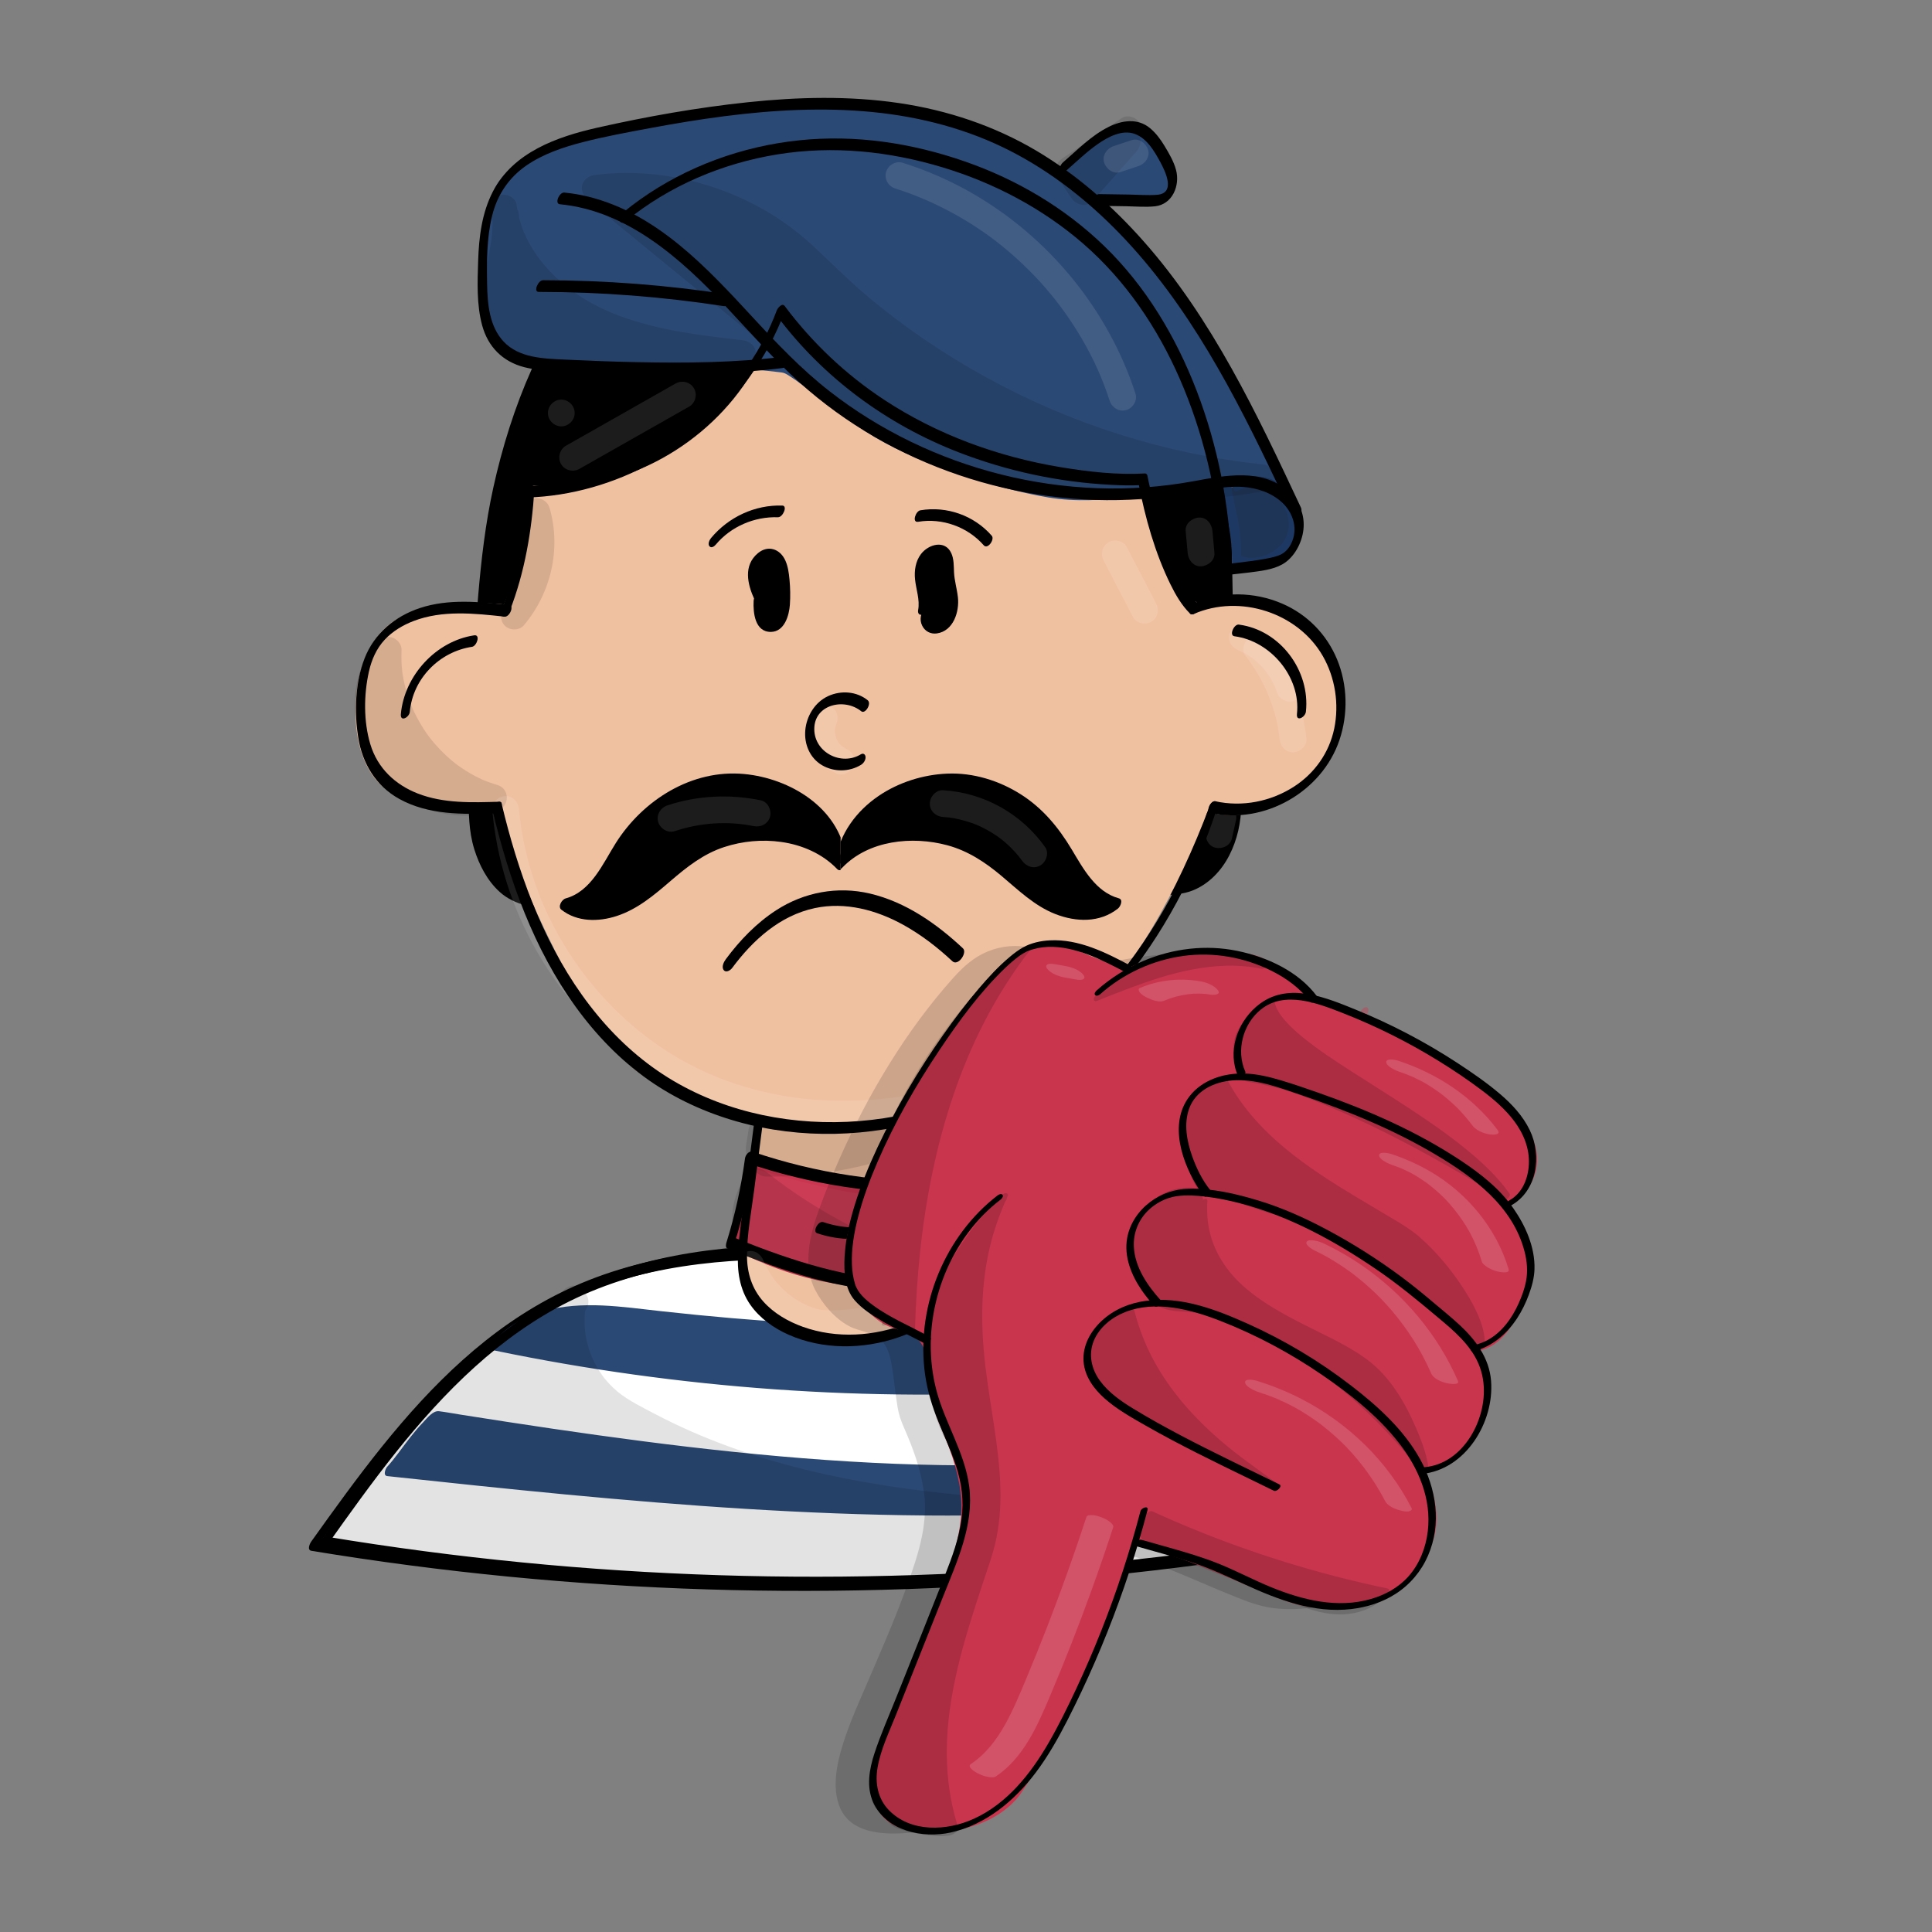 <?xml version="1.0" encoding="utf-8"?>
<!-- Generator: Adobe Adobe Illustrator 24.2.0, SVG Export Plug-In . SVG Version: 6.00 Build 0)  -->
<svg version="1.1" xmlns="http://www.w3.org/2000/svg" xmlns:xlink="http://www.w3.org/1999/xlink" x="0px" y="0px"
	 viewBox="0 0 2000 2000" style="enable-background:new 0 0 2000 2000;" xml:space="preserve">
<rect x="0" y="0" width="2000" height="2000" fill="#808080" stroke="none"/>
<style type="text/css">
	.st0{fill:#FFFFFF;}
	.st1{fill:#2B4975;}
	.st2{display:none;}
	.st3{fill:#F0C1A1;}
	.st4{fill:#CA354F;}
	.st5{fill:#FFFFFF;stroke:#FFFFFF;stroke-width:0.881;stroke-miterlimit:10;}
	.st6{opacity:0.4;}
	.st7{fill:#CC3C55;}
	.st8{fill:#1F3557;}
	.st9{fill:#1D3963;}
	.st10{clip-path:url(#SVGID_2_);}
	.st11{clip-path:url(#SVGID_4_);}
	.st12{opacity:0.11;}
	.st13{opacity:0.149;}
	.st14{fill:#CA354E;}
</style>
<g id="Ebene_24">
	<g>
		<path class="st0" d="M1368.59,1592.91c-16.49-97.26-91.74-178.32-181.46-224.52c-89.72-46.2-192.72-61.9-294.07-68.37
			c-103.76-6.63-211.93-3.47-305.64,40.27c-113.84,53.14-190.8,158.19-262.73,258.97c346.38,57.12,703.01,55.24,1048.73-5.54"/>
		<g>
			<path d="M1373.24,1588.91c-13.09-75.71-60.92-140.61-120.77-186.91c-68.92-53.32-153.96-80.84-239-95.13
				c-45.22-7.6-91.02-11.72-136.79-14.07c-45.41-2.33-91.01-2.41-136.29,2.14c-44.86,4.51-89.45,13.8-131.42,30.5
				c-38.48,15.31-74.04,36.73-106.42,62.49c-64.3,51.16-114.95,117.06-162.72,183.28c-5.9,8.17-11.76,16.37-17.61,24.57
				c-1.57,2.19-4.59,8.84,0.16,9.62c67.9,11.17,136.15,20.12,204.64,26.78c68.17,6.63,136.57,11.02,205.03,13.16
				c68.81,2.16,137.69,2.05,206.49-0.32c68.17-2.35,136.26-6.93,204.13-13.7c68.47-6.83,136.71-15.92,204.57-27.27
				c8.35-1.4,16.7-2.83,25.05-4.3c4.94-0.87,9.08-13.26,2.27-12.07c-67.43,11.83-135.25,21.46-203.31,28.83
				c-68.38,7.4-137,12.52-205.72,15.37c-68.11,2.83-136.31,3.45-204.45,1.84c-68.48-1.61-136.9-5.47-205.13-11.56
				c-68.2-6.1-136.2-14.43-203.85-25.02c-8.37-1.31-16.73-2.66-25.09-4.03c0.05,3.21,0.11,6.42,0.16,9.62
				c46.72-65.44,94.34-131.58,154.48-185.54c29.71-26.66,62.39-50,98.23-67.71c39.82-19.68,82.99-31.73,126.8-38.49
				c44.12-6.81,88.91-8.29,133.49-7.16c45.13,1.15,90.35,4.44,135.11,10.3c85.86,11.24,172.68,33.72,245.75,81.81
				c62.35,41.03,115.62,101.03,136.68,173.76c2.59,8.94,4.65,18.02,6.23,27.19c0.55,3.19,4.3,2.02,5.97,0.67
				C1372.41,1595.56,1373.79,1592.06,1373.24,1588.91L1373.24,1588.91z"/>
		</g>
	</g>
</g>
<g id="Ebene_23">
	<g>
		<path class="st1" d="M1324.88,1488.82c-281.67,66.42-588.62,23.28-874.42-22.16c-20.48,16.64-32.8,39.45-47.34,55.34
			c309.99,33.42,640.83,67.03,947.41,10.32"/>
		<g>
			<path class="st1" d="M1326,1482.87c-60.97,14.32-123.05,23.63-185.45,28.77c-63.17,5.2-126.63,6.29-189.97,4.49
				c-63.64-1.81-127.16-6.53-190.48-13.09c-63.23-6.55-126.26-14.94-189.14-24.2c-31.25-4.6-62.46-9.42-93.66-14.34
				c-7.57-1.19-15.15-2.64-22.76-3.6c-6.46-0.82-12.35,7.18-16.52,11.5c-9.55,9.87-17.52,21.01-25.77,31.94
				c-3.69,4.88-7.47,9.69-11.57,14.23c-1.72,1.9-4.39,8.99,0.16,9.48c123.26,13.29,246.6,26.22,370.36,33.87
				c124.24,7.68,249.05,10.13,373.31,1.62c68.69-4.71,137.17-12.78,204.89-25.27c4.86-0.9,8.93-13.12,2.24-11.89
				c-121.52,22.4-245.23,30.51-368.67,30.4c-124.28-0.11-248.4-8.46-372.11-19.86c-68.56-6.31-137.03-13.59-205.48-20.97
				c0.05,3.16,0.11,6.32,0.16,9.48c15.99-17.69,27.62-38.82,46.21-54.17c-1.19,0.48-2.38,0.96-3.57,1.45
				c113.93,18.11,228.09,35.34,343.01,45.91c114.23,10.51,229.43,14.54,343.89,5.19c63.49-5.18,126.64-14.47,188.68-29.05
				C1328.56,1493.63,1332.55,1481.33,1326,1482.87L1326,1482.87z"/>
		</g>
	</g>
	<g>
		<path class="st1" d="M1199.33,1375.93c-178.99,11.54-358.85,6.78-537.12-14.23c-51.55-6.08-111.1-10.63-147.51,29.75
			c244.02,50.59,495.28,59.17,741.71,25.32c-16.79-14.62-33.57-29.23-50.36-43.85"/>
		<g>
			<path class="st1" d="M1201.82,1369.3c-98.69,6.33-197.68,7.77-296.51,4.23c-49.42-1.77-98.8-4.78-148.07-9.02
				c-24.32-2.09-48.61-4.49-72.87-7.18c-20.25-2.25-40.47-5.01-60.83-5.91c-40.84-1.8-82.65,4.79-111.5,36.28
				c-2.16,2.36-4.62,9.41,0.17,10.4c95.56,19.77,192.39,33.21,289.73,40.11c96.53,6.84,193.52,7.29,290.11,1.31
				c54.55-3.38,108.98-8.8,163.13-16.22c4.75-0.65,8.71-9.44,4.85-12.8c-16.79-14.62-33.57-29.23-50.36-43.85
				c-4.17-3.63-11.88,8.53-7.25,12.56c16.79,14.62,33.57,29.24,50.36,43.85c1.62-4.27,3.24-8.53,4.85-12.8
				c-96.15,13.16-193.14,19.91-290.19,20.16c-96.81,0.25-193.63-5.93-289.62-18.48c-53.86-7.04-107.44-16.11-160.63-27.11
				c0.06,3.47,0.12,6.93,0.17,10.4c24.68-26.94,62.81-31.82,97.46-30.69c18.99,0.62,37.83,3.03,56.69,5.17
				c24.25,2.76,48.54,5.22,72.86,7.38c96.21,8.54,192.84,12.38,289.43,11.49c54.39-0.5,108.76-2.52,163.04-6.01
				c3.42-0.22,5.95-3.12,7.09-6.2C1204.58,1374.58,1205.27,1369.08,1201.82,1369.3L1201.82,1369.3z"/>
		</g>
	</g>
	<g>
		<g>
			<path d="M1085.86,1324.79c5.15,0,10.2-12.09,4.55-12.09C1085.26,1312.7,1080.21,1324.79,1085.86,1324.79L1085.86,1324.79z"/>
		</g>
	</g>
</g>
<g id="Ebene_24_Kopie">
	<g>
		<g>
			<path d="M1378.96,1586.51c-13.05-75.86-60.84-140.97-120.79-187.39c-68.9-53.35-153.96-80.77-239.02-94.95
				c-44.96-7.49-90.49-11.56-136-13.84c-44.92-2.26-90.02-2.26-134.8,2.33c-44.67,4.58-89.05,13.98-130.8,30.79
				c-38.06,15.33-73.22,36.71-105.22,62.33c-63.92,51.2-114.22,117.03-161.68,183.14c-5.84,8.13-11.65,16.29-17.44,24.46
				c-1.56,2.19-4.58,8.82,0.16,9.6c67.55,11.17,135.46,20.12,203.61,26.78c67.83,6.63,135.88,11.02,203.99,13.16
				c68.46,2.16,137,2.05,205.45-0.32c67.83-2.35,135.57-6.93,203.1-13.7c68.12-6.83,136.02-15.92,203.54-27.27
				c8.31-1.4,16.62-2.83,24.92-4.3c4.92-0.87,9.06-13.23,2.27-12.04c-67.09,11.83-134.56,21.46-202.29,28.83
				c-68.03,7.4-136.31,12.52-204.68,15.38c-67.76,2.83-135.62,3.45-203.42,1.84c-68.13-1.61-136.22-5.47-204.1-11.56
				c-67.86-6.1-135.52-14.43-202.82-25.02c-8.33-1.31-16.65-2.66-24.97-4.03c0.05,3.2,0.11,6.4,0.16,9.6
				c46.41-65.35,93.73-131.4,153.51-185.38c29.39-26.54,61.73-49.81,97.21-67.52c39.3-19.63,81.92-31.74,125.22-38.59
				c43.91-6.95,88.51-8.52,132.9-7.45c44.8,1.08,89.69,4.33,134.13,10.1c86.11,11.17,173.19,33.66,246.37,82.05
				c62.15,41.1,115.07,101.16,135.99,173.77c2.58,8.94,4.62,18.02,6.2,27.19c0.55,3.18,4.29,2.02,5.96,0.67
				C1378.13,1593.15,1379.5,1589.65,1378.96,1586.51L1378.96,1586.51z"/>
		</g>
	</g>
</g>
<g id="Ebene_4">
	<g>
		<path d="M1280.18,835.51c0,39.99-21.48,81.05-61.34,84.34c-255.64,21.08-410.12,72.19-674.07,10.92
			c-36.4-8.45-55.51-56.93-54.98-94.3c0.9-63.8-3.64-59.7,0-98.4c13.28-141.05,7.99-212.68,58.69-340.99
			c48.61-123.04,172.43-226.95,304.72-226.95c220.86,0,405.67,179.13,421.83,389.45"/>
		<g>
			<path d="M1275.42,838.16c-0.22,34.76-17.77,72.53-56.19,75.8c-45.9,3.91-91.68,8.9-137.41,14.47
				c-81.53,9.94-163.04,21.5-245.2,24.6c-88.91,3.36-177.55-4.41-264.61-22.77c-10.53-2.22-22.08-3.63-32.03-7.85
				c-7.57-3.21-14.24-8.23-19.74-14.31c-11.59-12.81-18.66-29.24-22.55-45.93c-4.38-18.81-2.83-37.98-3.11-57.13
				c-0.18-12.09-0.92-24.14-1.33-36.21c-0.38-11.31,0.3-22.55,1.35-33.81c2.12-22.69,3.93-45.41,5.64-68.14
				c2.86-38.12,5.37-76.31,10.71-114.18c5.4-38.34,14.09-76.06,26.28-112.82c12.87-38.82,28.46-76.12,51.34-110.17
				c43.17-64.24,107.56-117.04,181.79-140.63c71.58-22.74,151.28-13.55,220.93,12.04c67.55,24.82,128.36,67.04,175.74,121.15
				c46.93,53.6,80.68,118.55,95.7,188.3c3.67,17.04,6.17,34.29,7.54,51.66c0.61,7.81,9.93-0.21,9.53-5.29
				c-5.78-73.51-31.83-144.44-73.7-205.04c-41.77-60.46-98.91-110.43-164.62-143.36c-33.33-16.7-68.91-29.05-105.47-36.41
				c-37.58-7.57-77.02-10.73-115.14-5.74c-79.76,10.44-151.94,56.08-204.95,115.24c-26.87,29.99-49.19,64.1-65.64,100.86
				c-17.42,38.93-30.4,80.55-39.58,122.17c-8.14,36.9-12.49,74.42-15.69,112.04c-3.68,43.23-6.94,86.51-10.48,129.75
				c-2.04,24.93,0.58,49.87,0.62,74.84c0.03,19.83-0.1,38.74,5.85,57.9c5.1,16.4,13.4,32.41,26.22,44.08
				c15.8,14.39,37.64,16.56,57.8,20.68c24.03,4.91,48.22,9.08,72.52,12.42c44.38,6.09,89.12,9.29,133.91,9.59
				c83.84,0.56,167.15-9.34,250.21-19.68c45.45-5.66,90.9-11.33,136.47-15.91c12.39-1.25,24.8-2.42,37.21-3.5
				c9.98-0.87,19.78-1.28,29.2-5c16.85-6.65,29.87-20.49,38.03-36.42c8.32-16.26,12.28-34.34,12.4-52.56
				c0.02-2.93-2.43-3.99-4.86-2.8C1277.31,831.42,1275.44,835.16,1275.42,838.16L1275.42,838.16z"/>
		</g>
	</g>
</g>
<g id="Ebene_26" class="st2">
</g>
<g id="Ebene_5">
	<g>
		<path class="st3" d="M971.51,1158.25c4.16,45.03,8.31,90.06,12.47,135.09c1.5,16.23,2.82,33.45-4.5,48.01
			c-12.14,24.16-42.53,31.65-69.29,35.54c-39.31,5.71-85.08,7.25-112.41-21.58c-23.29-24.57-24.28-62.63-19.16-96.1
			s14.95-67.41,8.28-100.6c59.67,10.31,121.1,10.38,180.79,0.22"/>
		<g>
			<path class="st3" d="M966.74,1160.9c4.16,45.03,8.35,90.06,12.47,135.09c1.6,17.44,3.74,37.8-8.92,51.87
				c-10.33,11.49-26.39,16.58-41,19.86c-16.13,3.62-32.88,5.68-49.39,6.32c-16.5,0.64-33.69-0.29-49.39-5.8
				c-15.37-5.39-28.64-15.18-37.25-29.13c-9.1-14.75-12.16-32.4-12.4-49.5c-0.62-45.48,19.38-89.25,10.61-134.94
				c-2.29,3.33-4.57,6.66-6.86,9.99c60.16,10.28,121.76,10.25,181.94,0.11c4.87-0.82,8.96-13.02,2.24-11.89
				c-59.43,10.01-120.24,9.83-179.64-0.32c-4.53-0.77-7.53,6.5-6.86,9.99c8.27,43.12-10.54,85.46-10.97,128.47
				c-0.18,18.14,2.52,36.64,10.85,52.93c7.87,15.4,21.22,27.33,37.14,33.96c31.77,13.24,69.95,9.18,102.86,2.7
				c16.36-3.22,33.1-8.47,46.15-19.26c14.7-12.15,21.12-29.86,21.55-48.57c0.27-12.01-1.33-24.06-2.43-36
				c-1.22-13.24-2.45-26.49-3.67-39.73c-2.51-27.15-5.01-54.3-7.52-81.45C975.55,1147.8,966.27,1155.81,966.74,1160.9L966.74,1160.9
				z"/>
		</g>
	</g>
</g>
<g id="Ebene_3">
	<g>
		<path class="st3" d="M1242.63,629.71c42.36-15.24,93.75-0.24,121.25,35.41c27.5,35.64,28.99,89.16,3.5,126.27
			c-25.49,37.11-75.96,54.94-119.11,42.07c-26.16,69-59.29,136.15-106.31,193.02c-47.02,56.87-108.85,103.15-179.9,123.09
			c-99.09,27.81-241.44-1.46-301.91-48.21c-61.18-47.3-145.47-267.27-145.47-267.27s-96.64,2.11-123.23-34.1
			s-24.77-109.65,5.71-142.66c22.15-23.99,72.74-30.95,126.24-25.14c18.93-44.23,25.33-79.95,27.76-123.31
			c113.06,12.29,229.33-72.72,256.42-183.17c140.05,189.06,375.56,170.46,375.56,170.46s3.56,114.09,56.63,135"/>
		<g>
			<path class="st3" d="M1241.51,635.66c47.8-16.8,104.94,4.57,128.13,50.07c11.68,22.92,14.26,50.56,7.5,75.32
				c-6.67,24.41-23.17,44.41-45.15,56.7c-24.66,13.79-54.25,17.55-81.43,9.66c-2.81-0.82-5.73,3.72-6.46,5.66
				c-33.11,87.12-77.88,172.63-148.25,235.52c-32.55,29.09-70.03,53.13-111.16,68.11c-38.03,13.86-78.25,18.57-118.57,17.48
				c-40.72-1.1-81.55-7.58-120.54-19.42c-29.82-9.05-61.91-21.41-85.75-42.14c-18.33-15.93-31.94-37.86-44.37-58.44
				c-16.08-26.63-30.26-54.4-43.66-82.46c-18.7-39.16-35.99-79.09-51.71-119.54c-0.26-0.68-0.53-1.36-0.79-2.04
				c-0.36-0.94-1.11-2.13-2.31-2.1c-14.07,0.3-28.27-0.66-42.24-2.25c-23.37-2.66-49.3-7.04-68.91-20.94
				c-21.84-15.49-27.89-47.58-28.23-72.61c-0.36-26.26,5.48-59.36,27.6-76.44c13.59-10.5,31.68-14.84,48.34-17.28
				c22.35-3.27,45.2-2.66,67.6-0.29c3.08,0.33,5.46-3.31,6.46-5.66c8.73-20.53,15.82-41.72,20.51-63.55
				c4.44-20.67,6.62-41.72,7.83-62.8c-2.35,2.9-4.69,5.79-7.04,8.69c92.05,9.68,183.05-42.55,232.3-118.82
				c14.19-21.99,24.71-46.18,31.03-71.57c-2.91,2.06-5.82,4.11-8.73,6.17c47.81,64.29,113.63,112.51,188.52,140.57
				c50.44,18.9,104.28,29.52,158.13,31.23c10.21,0.32,20.54,0.51,30.74-0.29c-0.83-1.13-1.66-2.27-2.49-3.4
				c0.44,13.82,2.25,27.71,4.57,41.32c4.21,24.63,10.88,50.24,24.71,71.37c7.09,10.84,16.66,20.45,28.82,25.38
				c5.14,2.08,11.42-9.5,6.61-11.45c-22.12-8.96-33.93-32.32-41.22-53.68c-7.06-20.69-10.96-42.51-12.99-64.24
				c-0.43-4.65-0.82-9.32-0.97-13.99c-0.04-1.3-0.75-3.54-2.49-3.4c-29.05,2.28-59.08-0.65-87.78-4.92
				c-65.12-9.71-128.61-31.97-183.85-68.09c-39.5-25.83-73.95-58.53-102.11-96.39c-3.25-4.38-8.1,3.61-8.73,6.17
				c-20.87,83.89-94.16,150.82-177.28,170.97c-23.65,5.73-48.02,7.52-72.23,4.97c-4.21-0.44-6.85,5.35-7.04,8.69
				c-1.16,20.11-3.33,40.15-7.56,59.86c-4.46,20.78-11.31,40.87-19.62,60.41c2.15-1.89,4.31-3.77,6.46-5.66
				c-21.13-2.24-42.47-2.74-63.61-0.33c-16.9,1.93-34.12,5.82-49.17,14.03c-27.86,15.22-40.46,47.19-43.81,77.36
				c-3.26,29.33,0.1,64.8,19.05,88.82c15.39,19.51,44.05,25.97,67.27,29.82c18.72,3.1,38.01,4.7,57,4.3c-0.77-0.7-1.54-1.4-2.31-2.1
				c13.56,35.37,28.64,70.24,44.53,104.62c13.37,28.92,27.43,57.57,43.14,85.3c13.34,23.57,27.71,47.57,46.37,67.38
				c20.19,21.44,48.3,34.47,75.55,44.43c37.93,13.87,78.08,22.03,118.31,25.24c40.26,3.21,81.83,1.67,120.96-8.96
				c42.86-11.63,82.65-33.05,117.69-60.13c75.42-58.31,126.03-141.76,162.47-228.58c4.65-11.08,9.08-22.26,13.35-33.49
				c-2.15,1.89-4.31,3.77-6.46,5.66c53.91,15.65,114.03-14.44,135.42-65.9c10.76-25.88,11.83-55.97,2.9-82.54
				c-8.84-26.28-27.57-47.88-52.23-60.53c-27.06-13.87-59.54-16.9-88.34-6.78c-2.98,1.05-5.23,4.02-5.75,7.12
				C1237.64,633.01,1238.47,636.72,1241.51,635.66L1241.51,635.66z"/>
		</g>
	</g>
</g>
<g id="Ebene_25">
	<g>
		<path class="st4" d="M1106.05,176.42c16.69-21.65,41.59-36.82,68.49-41.72"/>
		<g>
			<path class="st4" d="M1106.43,176.2c6.34-8.21,13.85-15.5,22.21-21.64c8.74-6.42,18.41-11.52,28.64-15.14
				c5.5-1.94,11.14-3.45,16.87-4.5c0.27-0.05,0.49-0.39,0.76-0.44c-10.76,1.97-21.21,5.57-30.93,10.57
				c-9.33,4.8-18.06,10.8-25.78,17.91c-4.55,4.2-8.75,8.77-12.53,13.67C1105.83,176.43,1106.26,176.42,1106.43,176.2L1106.43,176.2z
				"/>
		</g>
	</g>
	<g>
		<path class="st1" d="M1103.2,177.94c9.79-11.96,19.82-24.13,32.9-32.35c13.08-8.22,30-11.94,44.17-5.77
			c15.12,6.59,23.89,22.81,27.53,38.9c1,4.42,1.66,9.24-0.3,13.32c-2.92,6.09-10.4,8.26-17.09,9.2c-30.22,4.23-61.99-4-86.35-22.37"
			/>
		<g>
			<path class="st1" d="M1105.64,181.38c10.56-12.89,21.52-26.52,36.91-33.81c14.34-6.8,31.73-6.75,44.06,4.11
				c5.57,4.91,9.77,11.57,12.62,18.37c1.94,4.61,7.54,17.18,3.78,21.49c-3.97,4.55-15.54,4.4-20.88,4.64
				c-8.16,0.37-16.35-0.14-24.41-1.48c-18.28-3.03-35.47-10.5-50.34-21.53c-4.18-3.11-11.07,8.14-6.61,11.45
				c15.85,11.76,34.5,19.47,54.01,22.43c9.63,1.46,19.38,1.69,29.08,0.78c8.36-0.79,17.14-2.26,23.26-8.54
				c13.22-13.57,3.28-37.94-6.34-50.93c-11.24-15.17-29.29-20.65-47.37-15.81c-22.65,6.06-38.38,24.57-52.64,41.98
				c-1.58,1.93-3.57,6.09-1.67,8.43C1101.04,185.31,1104.19,183.14,1105.64,181.38L1105.64,181.38z"/>
		</g>
	</g>
</g>
<g id="Ebene_7" class="st2">
</g>
<g id="Ebene_8">
	<circle class="st5" cx="963.51" cy="586.78" r="5.95"/>
	<circle class="st5" cx="790.24" cy="591.89" r="5.73"/>
	<g class="st6">
		<g>
			<path class="st4" d="M1409.54,1054.74c5.15,0,10.2-12.09,4.55-12.09C1408.94,1042.65,1403.89,1054.74,1409.54,1054.74
				L1409.54,1054.74z"/>
		</g>
	</g>
</g>
<g id="Ebene_20">
	<g>
		<path class="st7" d="M974.74,1239.35c-1.25,1.89-2.51,3.78-3.76,5.67c0.78-2.44,1.56-4.89,2.34-7.33
			c0.2,28.51,0.41,57.03,0.61,85.54c-73.78,11.96-151.5-1.99-216.51-38.87c10.3-26.29,17.21-53.92,20.49-81.96
			c66.65,18.73,122.79,35.3,195.16,31.61"/>
		<g>
			<path class="st4" d="M971.31,1237.37c-1.25,1.89-2.51,3.78-3.76,5.67c2.54,0.79,5.08,1.58,7.62,2.37
				c0.78-2.44,1.56-4.89,2.34-7.33c-2.99,0.75-5.97,1.5-8.96,2.26c0.2,28.51,0.41,57.03,0.61,85.54c1.96-2.86,3.92-5.73,5.89-8.59
				c-73.28,11.68-149.71-2.23-214.32-38.65c0.3,2.04,0.59,4.08,0.89,6.11c10.43-26.86,17.5-54.92,20.94-83.53
				c-2.3,2.41-4.6,4.82-6.91,7.22c31.59,8.88,63.18,18.03,95.44,24.21c32.9,6.31,66.25,9.03,99.72,7.4
				c5.13-0.25,10.07-12.36,4.55-12.09c-33.47,1.63-66.83-1.09-99.72-7.4c-32.26-6.18-63.85-15.33-95.44-24.21
				c-3.27-0.92-6.62,4.84-6.91,7.22c-3.31,27.58-9.99,54.51-20.05,80.4c-0.68,1.74-1.14,4.97,0.89,6.11
				c51.16,28.84,109.88,43.94,168.62,43.36c16.77-0.17,33.51-1.63,50.07-4.27c3.44-0.55,5.91-5.52,5.89-8.59
				c-0.2-28.51-0.41-57.03-0.61-85.54c-0.05-6.99-7.85-1.2-8.96,2.26c-0.78,2.44-1.56,4.89-2.34,7.33c-0.68,2.11-1.17,5.29,1.4,6.28
				c2.57,0.98,5.05-2.14,6.22-3.9c1.25-1.89,2.51-3.78,3.76-5.67c1.27-1.91,2.38-6.26-0.13-7.71
				C975.37,1232.08,972.54,1235.52,971.31,1237.37L971.31,1237.37z"/>
		</g>
	</g>
	<g>
		<path class="st7" d="M988.98,1243.26c84.39,41.09,143.31,113.15,130.31,230.55c-0.71,6.37-1.85,13.53-7.12,17.17
			c-7.01,4.84-16.54,0.73-23.74-3.82c-79.29-50.04-121.68-152.31-101.07-243.77"/>
		<g>
			<path class="st4" d="M985.68,1248.98c31.36,15.34,60.69,35.52,83.46,62.21c23.18,27.17,38.21,59.96,44.14,95.16
				c3.4,20.19,3.78,40.89,2.1,61.27c-0.39,4.69-0.59,9.72-1.81,14.3c-1.5,5.64-6.6,5.85-11.66,4.43
				c-9.71-2.72-18.83-10.4-26.68-16.48c-31.58-24.47-56.09-58.04-71.04-95.01c-16.95-41.92-22.03-88.37-12.21-132.65
				c0.56-2.52-0.61-5.28-3.51-4.77c-3.06,0.54-5.16,4.43-5.75,7.12c-18.63,84.04,13.47,176.05,79.2,231.34
				c8.39,7.05,17.45,14.23,27.21,19.3c9.82,5.1,20.9,5.85,28.34-3.57c6.98-8.84,6.93-21.79,7.69-32.47
				c0.8-11.35,0.95-22.76,0.3-34.12c-2.22-38.88-14-76.83-36.47-108.82c-24.28-34.57-59.05-60.26-96.69-78.68
				C987.36,1235.12,980.89,1246.64,985.68,1248.98L985.68,1248.98z"/>
		</g>
	</g>
	<g>
		<path class="st7" d="M988.46,1229.71c118.5-88.53,292.19-94.99,416.94-15.51"/>
		<g>
			<path class="st4" d="M989.76,1234.31c45.8-34.05,100.1-55.67,156.32-64.74c56.03-9.04,114.22-5.48,168.65,10.64
				c30.78,9.11,60.25,22.53,87.36,39.71c4.51,2.86,11.24-8.51,6.61-11.45c-49.25-31.22-106.22-49.46-164.24-54.42
				c-57.79-4.95-116.93,2.97-171.12,23.76c-30.77,11.81-59.73,27.63-86.18,47.3C982.56,1228.53,982.81,1239.47,989.76,1234.31
				L989.76,1234.31z"/>
		</g>
	</g>
	<g>
		<path class="st7" d="M997.67,1234.57c55.59,53.38,134.03,82.12,210.95,77.29c76.92-4.83,151.15-43.16,199.63-103.07
			c-97.08-25.91-139.11-52.52-214.2-47.48c-76.53,5.13-150.72,18.9-200.97,72.4"/>
		<g>
			<path class="st4" d="M993.57,1239.57c44.89,42.84,103.51,70.16,165.2,77.13c60.61,6.85,122.47-7.24,174.88-38.25
				c29.33-17.36,55.53-39.78,77.05-66.22c1.95-2.39,4.21-8.31-0.16-9.48c-31.29-8.38-61.96-18.61-92.81-28.44
				c-23.81-7.59-47.9-14.66-72.77-17.77c-27.89-3.49-55.92-1.3-83.74,1.8c-30.08,3.35-60.18,8.82-88.67,19.26
				c-31.03,11.37-59.09,28.62-81.89,52.68c-1.7,1.79-3.49,6.19-1.67,8.43c2.01,2.47,4.98,0.08,6.53-1.56
				c40.6-42.86,99.42-59.04,156.25-66.07c27.62-3.42,55.71-5.91,83.48-3.02c24.31,2.52,47.93,8.93,71.19,16.24
				c33.13,10.41,65.97,21.57,99.53,30.56c-0.05-3.16-0.11-6.32-0.16-9.48c-36.88,45.3-88.43,77.77-144.94,92.38
				c-57.77,14.93-119.49,9.86-174.46-13.14c-31.21-13.06-60.16-31.65-84.65-55.02C997.36,1225.38,989.96,1236.13,993.57,1239.57
				L993.57,1239.57z"/>
		</g>
	</g>
	<g>
		<path class="st1" d="M1322.82,507.27c-58.51-27.65-142.16,8.82-212.84,4.43c-43.32-2.69-148.03-31.56-206.46-68.14
			c-32.74-20.5-82.37-62.84-90.41-63.82c-101.33-12.38-149.7-3.63-226.14-5.44c-24.04-0.57-47.42,0.02-63.54-17.81
			c-17.82-19.71-20.06-53.79-18.32-80.3c2.25-34.29-2.36-80.25,27.33-97.55C567.36,158.29,600.4,147,638.3,138.2
			c114.99-26.71,238.36-39.12,350.71-2.86c81.79,26.4,151.45,80.95,207.21,146.35c55.76,65.4,84.35,139.34,128.66,221.74"/>
		<g>
			<path class="st1" d="M1326.12,501.55c-28.98-13.42-61.78-11.88-92.73-8.19c-34.35,4.1-68.4,11.78-103.09,12.6
				c-24.81,0.59-49.1-4.06-73.12-9.87c-29.54-7.15-58.66-16.3-86.94-27.42c-26.67-10.49-52.48-22.9-76.09-39.23
				c-22.61-15.64-43.71-33.35-66.32-48.97c-2.89-2-5.86-4.16-9.07-5.63c-5.62-2.57-12.7-2.26-18.74-2.91
				c-17.79-1.9-35.64-3.31-53.51-4.13c-29.2-1.33-58.4-0.82-87.6-0.07c-29.48,0.75-59.15,1.65-88.62-0.06
				c-15.89-0.92-32.2-4.2-43.2-16.69c-10.18-11.56-14.63-27.18-16.49-42.19c-1.88-15.19-0.77-30.23-0.21-45.45
				c0.51-14.06,0.48-28.22,2.55-42.17c1.75-11.77,4.89-24.63,14.02-32.96c6.1-5.57,14.32-9.15,21.61-12.89
				c8.11-4.16,16.39-8,24.82-11.47c34.81-14.31,72.04-22.22,108.88-29.29c38.4-7.37,77.24-12.72,116.31-14.77
				c75.42-3.95,153.18,4.21,222.84,34.87c63.09,27.76,117.78,72.02,163.24,123.4c47.33,53.5,78.49,117.04,110.32,180.36
				c8.42,16.76,16.96,33.47,25.84,50c2.62,4.88,10.65-5.42,8.2-9.99c-34.83-64.87-63.39-133.83-106.72-193.77
				c-40.79-56.42-94.29-106.31-154.59-141.27c-65.31-37.86-139.82-54.6-214.88-56.44c-39.46-0.97-78.98,1.95-118.05,7.37
				c-38.9,5.4-77.94,12.73-115.84,23.1c-17.55,4.8-34.78,10.7-51.46,17.96c-8.65,3.77-17.14,7.9-25.45,12.39
				c-7.1,3.84-14.2,7.62-19.9,13.43c-20.15,20.51-20.18,52.66-20.98,79.47c-0.9,30.02-4.36,61.84,10.35,89.44
				c7.56,14.18,20.09,23.44,35.64,27.17c15.92,3.82,33.04,3.09,49.31,3.26c28.48,0.31,56.93-0.87,85.39-1.35
				c32.49-0.54,64.95,0.32,97.32,3.22c9.93,0.89,19.86,1.91,29.76,3.13c2.86,0.35,4.78,1.41,7.95,3.43
				c9.68,6.15,18.73,13.35,27.87,20.27c23.12,17.52,46.07,35.66,71.73,49.38c27.46,14.68,56.8,25.91,86.4,35.44
				c26.89,8.65,54.33,16.16,82.21,20.87c28.88,4.88,57.58,2.94,86.48-1.05c34.29-4.74,68.87-12.42,103.67-10.82
				c15.29,0.7,30.4,3.47,44.35,9.93C1324.51,515.31,1330.92,503.77,1326.12,501.55L1326.12,501.55z"/>
		</g>
	</g>
	<g>
		<path class="st8" d="M1281.36,502.39c16.66-7.39,38.02-2.03,49.22,12.35c11.2,14.38,11.15,36.41-0.09,50.75
			c-11.25,14.34-33.67,22.8-50.3,15.34c0-39.47-6.63-44.12-10.06-74.72"/>
		<g>
			<path class="st9" d="M1281.45,507.84c23.76-10.01,51.96,7.75,52.71,33.5c0.35,12.08-5.13,22.39-15.23,28.98
				c-10.28,6.71-23.82,9.67-35.44,4.78c0.49,1.03,0.97,2.05,1.46,3.08c-0.04-13.79-0.94-27.48-3.72-41
				c-2.31-11.24-5.02-22.29-6.34-33.72c-0.9-7.8-10.12,0.2-9.53,5.29c1.34,11.64,3.84,22.92,6.29,34.36
				c2.85,13.33,3.74,26.74,3.77,40.36c0,0.96,0.42,2.64,1.46,3.08c22.67,9.53,50.62-4.69,61.21-25.75
				c11.06-21.98,5.35-51.04-17.62-62.71c-12.37-6.28-26.51-6.5-39.2-1.16C1276.55,498.92,1274.2,510.89,1281.45,507.84
				L1281.45,507.84z"/>
		</g>
	</g>
</g>
<g id="Ebene_18">
	<g>
		<g>
			<path d="M1259.24,597.83c10.85-3.2,22.59-3.69,33.76-5.17c11.33-1.5,24.21-2.71,34.38-8.41c12.37-6.93,20.37-22.16,21.91-35.89
				c1.7-15.09-4.01-29.19-15.19-39.34c-27.42-24.9-66.11-16.79-98.96-10.8c-32.94,6-66.4,8.38-99.86,7.12
				c-66.62-2.52-132.57-19.07-192.55-48.15c-29.76-14.43-58.05-31.94-84.12-52.29c-29.05-22.67-54.35-49.31-79.3-76.32
				c-47.77-51.72-99.23-107.35-170.2-124.98c-8.22-2.04-16.57-3.44-24.99-4.26c-5.1-0.49-10.38,11.53-4.55,12.09
				c70.19,6.8,125.3,56.4,171.48,105.51c25.13,26.72,49.31,54.41,76.61,78.99c23.8,21.43,49.9,40.28,77.61,56.32
				c55.29,31.99,117.08,52.89,180.39,61.32c31.74,4.22,63.91,5.3,95.85,3.03c15.97-1.13,31.88-3.05,47.64-5.82
				c18.95-3.34,38.03-7.97,57.42-6.7c14.75,0.96,29.81,5.95,40.76,16.23c10.76,10.11,16.02,25.27,10.57,39.46
				c-2.08,5.42-5.88,10.97-11.06,13.77c-4.53,2.45-9.88,3.54-14.88,4.55c-12.15,2.47-24.54,3.52-36.81,5.23
				c-4.58,0.64-9.21,1.3-13.66,2.61c-2.99,0.88-5.25,4.13-5.75,7.12C1255.35,595.32,1256.2,598.73,1259.24,597.83L1259.24,597.83z"
				/>
		</g>
	</g>
	<g>
		<g>
			<path d="M753.98,304.84c-63.47-9.78-127.62-14.71-191.85-14.75c-5.15,0-10.2,12.09-4.55,12.09
				c64.22,0.03,128.37,4.97,191.85,14.75C754.47,317.71,759.88,305.75,753.98,304.84L753.98,304.84z"/>
		</g>
	</g>
	<g>
		<g>
			<path d="M812.37,369.14c-50.6,6.35-101.87,6.79-152.79,5.76c-24.74-0.5-49.47-1.45-74.2-2.62c-21.92-1.03-47.91-1.43-64.05-18.7
				c-14.66-15.68-16.7-38.69-17.07-59.13c-0.43-23.6-0.46-48.01,5.17-71.06c5.25-21.53,17.32-39.63,35.63-52.17
				c17.42-11.93,37.8-18.8,58.09-24.03c22.86-5.89,46.2-10.15,69.39-14.48c25.58-4.78,51.27-9.05,77.09-12.37
				c50.9-6.54,102.57-9.37,153.75-4.33c49.84,4.91,98.8,17.71,143.43,40.72c41.77,21.54,79.14,50.94,111.79,84.61
				c71.76,74.02,119.57,166.63,163.35,258.93c5.55,11.69,11.04,23.4,16.54,35.12c1.33,2.84,5.41-0.23,6.53-1.56
				c1.98-2.33,2.99-5.6,1.67-8.43c-45.4-96.77-91.71-195.43-163.26-276.1c-31.98-36.06-68.69-68.37-110.21-93.04
				c-43.75-26-92.47-42.2-142.75-49.59c-51.77-7.61-104.43-6.3-156.34-0.83c-52.26,5.51-104.46,14.75-155.71,26.32
				c-41.88,9.46-86.98,25.43-108.08,65.97c-11.56,22.22-14.58,47.35-15.37,72.05c-0.7,21.94-1.67,45.18,4.13,66.57
				c6.03,22.26,21.17,37.57,43.56,43.36c11.39,2.94,23.21,3.54,34.9,4.1c12.91,0.62,25.82,1.18,38.74,1.65
				c52.54,1.92,105.31,2.65,157.77-1.28c12.04-0.9,24.07-2.07,36.05-3.57C815.03,380.41,819.18,368.28,812.37,369.14L812.37,369.14z
				"/>
		</g>
	</g>
	<g>
		<g>
			<path d="M1103.16,177.17c10.94-9.47,21.32-19.73,33.22-28.03c10.56-7.36,25.35-15.35,38.52-10.44
				c12.33,4.59,19.92,17.49,25.9,28.44c5.66,10.37,16.74,33.04-3.16,34.54c-9.55,0.72-19.42-0.13-29-0.28
				c-10.31-0.16-20.62-0.32-30.92-0.47c-5.15-0.08-10.24,12.01-4.55,12.09c10.95,0.17,21.9,0.34,32.86,0.5
				c9.76,0.15,19.87,1.08,29.59,0.05c18.15-1.92,26.13-21.56,21.8-37.69c-2.37-8.82-7.32-17.24-12.02-25.01
				c-4.04-6.68-8.73-13.01-14.73-18.06c-12.8-10.77-29.09-8.4-43.14-1.38c-17.84,8.91-32.06,23.64-46.97,36.54
				c-2.16,1.86-4.28,5.61-3.29,8.54C1098.25,179.41,1101.25,178.81,1103.16,177.17L1103.16,177.17z"/>
		</g>
	</g>
</g>
<g id="Ebene_19">
	<g>
		<g>
			<path d="M978.38,1234.93c5.15,0,10.2-12.09,4.55-12.09C977.78,1222.83,972.73,1234.93,978.38,1234.93L978.38,1234.93z"/>
		</g>
	</g>
	<g>
		<g>
			<path d="M983.19,1223.19c-69.18,1.77-138.5-8.62-204.03-30.91c-3.89-1.32-7.47,3.43-7.94,6.9c-3.97,29.5-10.33,58.63-19.19,87.05
				c-0.48,1.55-1.3,5.22,0.89,6.11c56.47,23.14,116.74,43.75,178.39,44.59c16.68,0.23,33.4-1.16,49.75-4.54
				c4.83-1,8.87-13.25,2.24-11.89c-58.88,12.15-120.62-2.34-176.37-21.6c-15.98-5.52-31.76-11.61-47.41-18.02
				c0.3,2.04,0.59,4.08,0.89,6.11c9.19-29.47,15.96-59.59,20.08-90.19c-2.65,2.3-5.29,4.6-7.94,6.9
				c66.27,22.54,136.1,33.34,206.09,31.56C983.78,1235.16,988.77,1223.05,983.19,1223.19L983.19,1223.19z"/>
		</g>
	</g>
	<g>
		<g>
			<path d="M983.34,1233.94c39.05-39.54,93.73-54.36,147.04-62.92c13.75-2.21,27.55-4.03,41.36-5.78
				c15.07-1.9,30.04-3.88,45.26-3.76c31,0.25,61.5,6.98,91.01,16.07c33.91,10.44,66.77,23.93,100.5,34.91
				c0.29-3.05,0.58-6.11,0.87-9.16c-32.17,42.4-75.86,76.93-125.95,95.56c-46.12,17.16-95.52,18.96-143.01,6.53
				c-28.94-7.57-57.04-18.3-85.46-27.56c-5.3-1.73-11.39,9.89-6.61,11.45c47.88,15.6,95.24,35.56,146.31,36.47
				c55.23,0.98,108.31-18.74,152.93-50.6c25.34-18.09,47.84-40.19,66.66-64.99c1.07-1.41,4.45-7.99,0.87-9.16
				c-60.06-19.55-119.02-47.87-183.02-51.29c-30.08-1.61-60.45,3.55-90.13,7.97c-27.93,4.16-55.86,9.56-82.54,19.01
				c-29.31,10.38-56.72,25.8-78.69,48.05c-2.04,2.06-4.33,5.46-3.29,8.54C978.38,1236.04,981.53,1235.77,983.34,1233.94
				L983.34,1233.94z"/>
		</g>
	</g>
	<g>
		<g>
			<path d="M984.54,1240.03c67.71,17.31,138.82,19.26,207.42,5.97c4.85-0.94,8.9-13.18,2.24-11.89
				c-67.86,13.14-138.15,10.93-205.11-6.18C984.24,1226.7,978.64,1238.53,984.54,1240.03L984.54,1240.03z"/>
		</g>
	</g>
	<g>
		<g>
			<path d="M987.73,1248.83c74.26,30.29,126.9,100.98,132.83,181.22c1.8,24.31-0.59,48.64-7.03,72.14c2.3-2.41,4.6-4.82,6.91-7.22
				c-38.81-11.32-71.78-37.78-94.85-70.56c-23.88-33.92-36.7-74.33-39.93-115.49c-2.03-25.83-0.82-51.79,1.25-77.58
				c-2.96,2.55-5.91,5.09-8.87,7.64c37.15,43.71,62.45,96.5,73.24,152.84c0.6,3.12,4.2,2.02,5.88,0.66
				c2.43-1.96,3.88-5.47,3.29-8.54c-10.91-56.97-36.65-110.74-74.21-154.94c-3.95-4.65-8.63,4.65-8.87,7.64
				c-3.65,45.46-4.21,91.96,9.71,135.9c12.54,39.6,35.44,75.74,67.69,102.18c18.05,14.8,38.71,25.81,61.12,32.35
				c3.51,1.02,6.29-4.95,6.91-7.22c11.65-42.58,10.35-88.62-3.83-130.45c-12.92-38.11-36.52-71.83-67.37-97.59
				c-17.19-14.35-36.52-25.96-57.26-34.42C989.21,1235.29,982.92,1246.87,987.73,1248.83L987.73,1248.83z"/>
		</g>
	</g>
	<g>
		<g>
			<path d="M972.64,1230.2c-27.66,35.17-78.07,49.39-120.29,34.93c-5.27-1.81-11.4,9.81-6.61,11.45
				c46.92,16.07,101.17-0.62,131.76-39.51c1.55-1.97,3.59-6.07,1.67-8.43C977.26,1226.29,974.06,1228.41,972.64,1230.2
				L972.64,1230.2z"/>
		</g>
	</g>
</g>
<g id="Ebene_27">
</g>
<g id="Ebene_27_Kopie">
	<g>
		<g>
			<defs>
				<rect id="SVGID_1_" x="579.57" y="800.72" width="290.63" height="151.61"/>
			</defs>
			<clipPath id="SVGID_2_">
				<use xlink:href="#SVGID_1_"  style="overflow:visible;"/>
			</clipPath>
			<g class="st10">
				<path d="M870.9,894.8c-34.44-36.57-97.91-38.83-141.82-14.44c-24.43,13.57-43.07,35.63-66.49,50.88
					c-23.42,15.25-56.5,22.41-78.16,4.75c29.81-7.74,42.93-41.36,60.15-66.91c27.02-40.1,75.48-66.39,123.61-61.78
					s96.06,34.97,102.78,82.85"/>
				<g>
					<path d="M875,889.81c-27.58-28.82-70.26-36.43-108.27-28.71c-21.06,4.28-40.01,13.69-57.02,26.7
						c-18.3,14.01-34.37,31.64-54.91,42.52c-20.6,10.92-47.53,15.35-67.07-0.05c-1.48,3.89-2.95,7.78-4.43,11.67
						c23.13-6.35,37.43-26.43,49.31-45.89c6.24-10.22,12-20.82,19.29-30.35c7.91-10.33,17.26-19.45,27.73-27.18
						c20.64-15.25,46.09-24.89,71.84-25.64c24.5-0.71,49.53,6.08,70.49,18.73c22.98,13.87,40.37,35.51,44.4,62.49
						c0.47,3.17,4.28,1.96,5.88,0.66c2.51-2.03,3.76-5.41,3.29-8.54c-7.51-50.32-57.8-80.47-105.09-84.96
						c-54.18-5.14-104.88,26.89-133.06,71.6c-13.38,21.23-25.39,49.93-51.85,57.19c-3.9,1.07-8.43,8.51-4.42,11.67
						c16.33,12.86,38.37,12.73,57.37,6.51c21.58-7.06,38.76-21.71,55.7-36.27c16.84-14.47,33.96-28.03,55.34-35.03
						c19.07-6.24,39.51-8.15,59.38-5.31c21.65,3.09,42.61,12.22,57.87,28.17C870.98,904.16,878.49,893.45,875,889.81L875,889.81z"/>
				</g>
			</g>
		</g>
		<g>
			<defs>
				<rect id="SVGID_3_" x="870.2" y="800.72" width="290.63" height="151.61"/>
			</defs>
			<clipPath id="SVGID_4_">
				<use xlink:href="#SVGID_3_"  style="overflow:visible;"/>
			</clipPath>
			<g class="st11">
				<path d="M869.49,894.8c34.44-36.57,97.91-38.83,141.82-14.44c24.43,13.57,43.07,35.63,66.49,50.88
					c23.42,15.25,56.5,22.41,78.16,4.75c-29.81-7.74-42.93-41.36-60.15-66.91c-27.02-40.1-75.48-66.39-123.61-61.78
					c-48.13,4.61-96.06,34.97-102.78,82.85"/>
				<g>
					<path d="M871.92,898.23c27.28-28.5,72.38-33.03,108.81-23.2c21.23,5.73,39.09,17.51,55.77,31.51
						c17.5,14.69,34.34,31.22,55.97,39.67c21.49,8.4,45.92,9.23,64.78-5.62c2.67-2.1,5.83-9.32,0.98-10.65
						c-24-6.59-36.88-30.75-48.75-50.55c-13.73-22.91-30.16-42.83-52.98-57.25c-22.47-14.2-49.26-22.43-75.95-21.3
						c-24.92,1.06-50.15,8.96-70.84,22.99c-23.26,15.76-40.72,39.32-44.92,67.51c-0.37,2.51,0.48,5.3,3.51,4.77
						c2.91-0.51,5.35-4.44,5.75-7.12c7.19-48.18,59.32-75.1,104.23-76.12c25.88-0.59,51.26,7.56,72.9,21.55
						c21.65,14,36.98,33.09,50.1,54.96c12.9,21.52,26.54,45.56,52.4,52.66c0.33-3.55,0.65-7.1,0.98-10.65
						c-17.21,13.56-41.85,9.79-60.45,1.31c-20.95-9.55-37.37-26.44-54.97-40.83c-16.95-13.87-35.33-24.37-56.69-29.65
						c-19.03-4.71-39.18-5.32-58.43-1.56c-21.8,4.26-41.69,14.62-57.07,30.69c-1.71,1.78-3.48,6.2-1.67,8.43
						C867.41,902.27,870.37,899.86,871.92,898.23L871.92,898.23z"/>
				</g>
			</g>
		</g>
	</g>
</g>
<g id="Ebene_22">
</g>
<g id="Ebene_28">
	<g class="st12">
		<path d="M401.81,673.15c-3.26,67.46,44.38,134.06,109.28,152.77c-38.54,12.57-84.23-1.27-109.33-33.1s-27.89-79.49-6.67-114.04"/>
		<g>
			<path d="M387.96,673.15c-2.48,57.59,28.41,113.45,75.61,145.55c13.38,9.1,28.33,16.02,43.85,20.58c0-8.91,0-17.81,0-26.72
				c-3.45,1.09-6.93,2.03-10.48,2.74c-1.65,0.33-3.31,0.64-4.97,0.86c2.08-0.28-2.76,0.22-3.48,0.27c-3.6,0.25-7.21,0.3-10.81,0.16
				c-1.68-0.06-3.36-0.17-5.04-0.32c-0.96-0.08-1.92-0.18-2.87-0.29c1.93,0.22-0.62-0.1-1.32-0.21c-7.13-1.18-14.14-3.1-20.88-5.71
				c-0.24-0.09-2.98-1.22-1.69-0.67c1.12,0.48-1.04-0.48-0.99-0.46c-1.74-0.83-3.48-1.66-5.18-2.56c-3.4-1.8-6.7-3.79-9.88-5.96
				c-10.21-6.98-19.51-17.53-25.76-29.69c-6.1-11.87-9.28-26.14-9.31-39.91c-0.03-16.03,3.96-31.17,12.32-45.05
				c3.86-6.41,1.42-15.22-4.97-18.96c-6.56-3.83-15.08-1.46-18.96,4.97c-19.26,31.95-20.84,72.15-6.17,106.16
				c13.96,32.36,44.22,55.84,78.43,63.45c19.59,4.36,40.2,3.97,59.38-2.11c12.95-4.11,13.38-22.79,0-26.72
				c-2.98-0.88-5.94-1.83-8.86-2.89c-1.35-0.49-2.68-1.01-4.01-1.53c-1.48-0.58-0.29-0.09,0.01,0.03c-0.88-0.37-1.75-0.76-2.61-1.15
				c-5.85-2.66-11.52-5.71-16.96-9.12c-2.62-1.64-5.2-3.36-7.71-5.16c-3.17-2.27-2.91-2.08-5.69-4.37
				c-4.97-4.1-9.68-8.52-14.11-13.19c-8.73-9.22-14.62-17.18-21.22-28.84c-1.53-2.7-2.98-5.45-4.35-8.24
				c-0.63-1.29-1.25-2.58-1.84-3.88c-0.3-0.65-0.59-1.31-0.88-1.96c-0.98-2.17,0.62,1.56-0.29-0.64
				c-2.46-5.94-4.52-12.06-6.19-18.27c-0.93-3.45-1.74-6.93-2.42-10.43c-0.32-1.64-0.58-3.28-0.87-4.92c0-0.03-0.36-2.34-0.16-0.98
				c0.17,1.18-0.18-1.46-0.2-1.7c-0.83-7.36-1.05-14.76-0.73-22.15c0.32-7.48-6.6-13.86-13.86-13.86
				C394.04,659.3,388.28,665.65,387.96,673.15L387.96,673.15z"/>
		</g>
	</g>
	<g class="st12">
		<path d="M594.05,1344.7c-10.47,42.94,9.74,91.56,47.57,114.43c107.56,65.01,234.18,91.51,359.35,102.85
			c125.17,11.34,236.54,11.38,361.66,23.23c-338.05,56.25-670.41,54.74-1008.85,0.93c55.92-100.1,140.75-183.83,241.57-238.44"/>
		<g>
			<path d="M580.69,1341.02c-11.86,50.3,11.27,104.41,55.47,130.99c49.6,29.83,103.89,51.82,159.43,67.77
				c115.84,33.26,237.08,40.04,356.81,46.03c70.14,3.51,140.3,6.67,210.24,13.25c-1.23-9.07-2.46-18.14-3.68-27.22
				c-129.44,21.5-260.2,34.69-391.33,39.33c-130.09,4.6-260.44,0.79-390.08-10.93c-73.65-6.66-147.04-15.88-220.08-27.47
				c2.76,6.78,5.52,13.57,8.28,20.35c42.75-76.28,102.58-143.36,173.36-193.94c20.24-14.47,41.38-27.65,63.24-39.53
				c6.57-3.57,8.66-12.64,4.97-18.96c-3.88-6.64-12.36-8.56-18.96-4.97c-80.63,43.82-150.76,105.62-205.23,179.39
				c-15.1,20.45-28.88,41.85-41.31,64.02c-3.95,7.05-0.86,18.9,8.28,20.35c66.33,10.53,132.96,19.22,199.79,25.84
				c65.58,6.5,131.36,11,197.22,13.4c65.92,2.41,131.92,2.71,197.86,0.87c65.79-1.84,131.53-5.82,197.06-11.92
				c66.74-6.22,133.28-14.63,199.48-25.1c8.27-1.31,16.54-2.65,24.8-4.02c6.71-1.11,10.85-9.03,9.93-15.2
				c-1.08-7.2-6.55-11.35-13.61-12.01c-121.5-11.45-243.7-12.26-365.2-23.55c-109.45-10.17-221.18-32.37-319.45-84.07
				c-12.73-6.7-26.33-13.32-37.69-22.22c1.88,1.47-1.75-1.51-1.66-1.43c-1.45-1.24-2.87-2.53-4.25-3.85
				c-2.07-1.98-4.06-4.06-5.95-6.21c-2.65-3-3.23-3.77-4.95-6.2c-1.94-2.74-3.74-5.57-5.42-8.47c-3.22-5.57-5.4-10.35-7.04-14.96
				c-2.09-5.87-3.69-11.92-4.77-18.06c-0.01-0.04-0.68-4.69-0.34-2c-0.24-1.9-0.4-3.81-0.53-5.71c-0.19-2.86-0.26-5.73-0.2-8.6
				c0.14-7.75,0.53-10.4,2.24-17.64c1.72-7.28-2.27-15.01-9.68-17.04C590.71,1329.41,582.42,1333.7,580.69,1341.02L580.69,1341.02z"
				/>
		</g>
	</g>
	<g class="st12">
		<path d="M783.56,1222.92c52.98,42.57,125.7,79.43,190.38,100.31c-46.49,0-111.58-4.43-158.56-21.43
			c-32.32-11.69-58.64-27.2-33.05-76.61"/>
		<g>
			<path d="M773.76,1232.72c45.89,36.73,97.8,65.18,152.05,87.51c14.6,6.01,29.42,11.48,44.44,16.35
				c1.23-9.07,2.46-18.14,3.68-27.22c-37.41-0.04-74.91-2.3-110.79-9.21c-17.37-3.34-34.59-7.8-51.04-14.36
				c-0.7-0.28-1.39-0.56-2.09-0.85c-2.09-0.86,2.98,1.39-0.27-0.13c-1.32-0.62-2.64-1.2-3.95-1.84c-2.81-1.38-5.58-2.88-8.22-4.57
				c-0.57-0.36-1.12-0.74-1.68-1.11c-0.16-0.11-2.8-2.04-0.99-0.66c1.59,1.21-1.57-1.38-1.93-1.71c-1.03-0.96-1.92-2.09-2.96-3.03
				c-0.6-0.54-1.37-2.1,0.41,0.64c-0.5-0.78-1.07-1.5-1.57-2.29c-0.69-1.1-2.28-5.23-1.13-1.66c-0.49-1.53-1.02-3.02-1.43-4.58
				c-0.17-0.64-0.25-1.3-0.39-1.95c0.5,2.24,0.14,1.36,0.04-0.43c-0.1-1.87,0.03-3.7,0.08-5.57c0.02-0.58,0.33-2.67-0.08,0.1
				c0.16-1.05,0.35-2.09,0.57-3.13c0.47-2.25,1.07-4.47,1.75-6.66c1.7-5.42,3.36-9,6.02-14.21c3.4-6.66,1.75-15.03-4.97-18.96
				c-6.18-3.62-15.54-1.72-18.96,4.97c-8.53,16.72-16.22,37.15-10.01,55.98c4.8,14.53,16.22,24.89,29.54,31.77
				c35.2,18.2,76.79,24.16,115.73,27.94c22.7,2.2,45.51,3.17,68.31,3.19c15.97,0.02,18.36-22.45,3.68-27.22
				c-65.39-21.22-130.93-54.06-184.26-96.74c-5.84-4.67-13.89-5.7-19.6,0C768.92,1217.96,767.89,1228.02,773.76,1232.72
				L773.76,1232.72z"/>
		</g>
	</g>
	<g class="st12">
		<path d="M793.2,1204.15c57.18,0.78,114.51-11.12,166.65-34.59c-55.76,15.02-115.21,16.09-171.47,3.09
			c-0.92,5.78-1.84,11.57-2.75,17.35"/>
		<g>
			<path d="M793.2,1218.01c59.89,0.67,119.03-12.06,173.65-36.48c6.21-2.78,8.18-11.59,5.67-17.3c-2.76-6.29-9.53-9.84-16.35-8.02
				c-53.54,14.27-110.07,15.42-164.1,3.09c-6.67-1.52-15.83,2.01-17.04,9.68c-0.92,5.78-1.84,11.57-2.75,17.35
				c-1.17,7.38,1.9,14.91,9.68,17.04c6.59,1.81,15.86-2.24,17.04-9.68c0.92-5.78,1.84-11.57,2.75-17.35
				c-5.68,3.23-11.36,6.45-17.04,9.68c58.88,13.44,120.47,12.46,178.84-3.09c-3.56-8.44-7.12-16.88-10.68-25.33
				c-50.08,22.4-104.91,33.32-159.66,32.7c-7.49-0.08-13.86,6.43-13.86,13.86C779.35,1211.73,785.69,1217.92,793.2,1218.01
				L793.2,1218.01z"/>
		</g>
	</g>
	<g class="st12">
		<path d="M993.62,1274.28c43.84,74.54,87.67,149.08,131.51,223.62c-85.99-43.35-139.71-143.31-128.41-238.94"/>
		<g>
			<path d="M981.65,1281.27c34.06,57.91,68.12,115.82,102.17,173.74c9.78,16.63,19.56,33.26,29.34,49.88
				c6.32-6.32,12.64-12.64,18.96-18.96c-8.22-4.18-16.19-8.83-23.83-13.99c-8.14-5.49-12.82-9.13-20.17-15.58
				c-6.91-6.08-13.47-12.56-19.63-19.4c-6.55-7.26-10.91-12.72-16-19.92c-21.29-30.11-34.51-61.56-40.67-98.05
				c-0.2-1.19-0.39-2.39-0.58-3.59c-0.11-0.72-0.22-1.44-0.32-2.16c0.13,1.05,0.13,1.07,0.01,0.09c-0.34-2.64-0.63-5.29-0.88-7.94
				c-0.45-4.82-0.74-9.66-0.88-14.5c-0.31-10.68,0.19-21.35,1.4-31.95c0.85-7.45-6.98-13.86-13.86-13.86c-8.2,0-13,6.39-13.86,13.86
				c-8.97,78.14,23.52,159.36,80.81,212.62c16.29,15.14,34.63,28.21,54.46,38.29c11.97,6.09,26.29-6.48,18.96-18.96
				c-34.06-57.91-68.12-115.82-102.17-173.74c-9.78-16.63-19.56-33.26-29.34-49.88c-3.79-6.45-12.49-8.76-18.96-4.97
				C980.16,1266.1,977.85,1274.8,981.65,1281.27L981.65,1281.27z"/>
		</g>
	</g>
	<g class="st12">
		<path d="M1005.18,1242.26c127.74,34.88,267.28,24.82,388.7-28.01c-41.6,50.21-102.28,84.21-166.82,93.47s-132.33-6.3-186.38-42.78
			"/>
		<g>
			<path d="M1001.5,1255.62c102.27,27.75,211.72,27.72,314.1,0.5c29.18-7.76,57.58-17.91,85.28-29.91
				c-5.6-7.25-11.19-14.51-16.79-21.76c-30.58,36.67-70.6,64.22-115.14,79.09c-46.92,15.67-96.79,16.99-144.32,4.35
				c-27.77-7.38-52.95-18.84-76.94-34.92c-6.22-4.17-15.34-1.21-18.96,4.97c-3.98,6.81-1.26,14.78,4.97,18.96
				c45.44,30.45,100.06,46.91,154.73,47.28c52.5,0.36,104.84-14.89,149.27-42.78c24.77-15.55,47.25-34.89,65.99-57.36
				c4.41-5.29,5.63-12.49,1.08-18.19c-4.63-5.82-11.34-6.4-17.87-3.57c-92.29,39.98-194.82,54.12-294.74,42.78
				c-27.64-3.14-55.95-8.75-83.29-16.17c-7.22-1.96-15.06,2.45-17.04,9.68C989.83,1245.8,994.25,1253.65,1001.5,1255.62
				L1001.5,1255.62z"/>
		</g>
	</g>
	<g class="st12">
		<path d="M555.62,529.61c10.88,36.91,1.76,79.07-23.39,108.18c5.71-30.59,11.42-61.18,17.13-91.77"/>
		<g>
			<path d="M542.26,533.29c9.25,32.25,2.01,69.04-19.82,94.7c7.72,4.49,15.44,8.99,23.16,13.48c5.71-30.59,11.42-61.18,17.13-91.77
				c1.37-7.35-2.03-14.94-9.68-17.04c-6.75-1.85-15.66,2.28-17.04,9.68c-5.71,30.59-11.42,61.18-17.13,91.77
				c-1.14,6.11,0.76,12.37,6.37,15.65c5.01,2.93,12.85,2.46,16.79-2.17c28.35-33.31,39.07-79.41,26.95-121.66
				c-2.06-7.19-9.77-11.68-17.04-9.68C544.76,518.22,540.19,526.07,542.26,533.29L542.26,533.29z"/>
		</g>
	</g>
	<g class="st12">
		<path d="M521.32,215.31c6.97,51.73,48.06,93.76,95.19,116.19c47.14,22.43,100.1,28.63,151.97,34.53
			c-72.08,7.01-144.99,5.42-216.69-4.72c-17.22-2.44-30.31-18.02-34.86-34.81s-2.17-34.62,0.99-51.72s7.09-34.38,5.55-51.71"/>
		<g>
			<path d="M507.95,218.99c5.55,39.29,29.85,74.21,60.49,98.51c34.92,27.7,76.96,42.71,120.36,51.17
				c26.33,5.13,53.03,8.18,79.67,11.21c0-9.24,0-18.47,0-27.71c-50.02,4.81-100.38,5.59-150.52,2.19
				c-12.37-0.84-24.72-1.93-37.04-3.27c-10.45-1.13-22.22-1.3-32.19-4.83c2.09,0.74-0.59-0.28-1.1-0.55
				c-1.02-0.53-2.02-1.1-2.99-1.72c-0.77-0.49-1.56-1.01-2.28-1.57c1.68,1.31-0.58-0.62-0.94-0.96c-3.98-3.7-4.66-4.61-7.39-9.47
				c-2.43-4.32-2.63-4.9-3.95-10.08c-1.4-5.47-1.83-10.84-1.79-16.51c0.16-27.77,11.23-54.36,9.06-82.34
				c-0.58-7.46-5.95-13.86-13.86-13.86c-7.05,0-14.44,6.35-13.86,13.86c2.04,26.31-7.69,51.56-8.94,77.69
				c-1.18,24.58,6.34,49.5,26.58,64.75c9.77,7.36,20.46,9.16,32.29,10.72c12.94,1.71,25.91,3.15,38.9,4.31
				c26.64,2.38,53.39,3.59,80.14,3.63c30.02,0.04,60.02-1.41,89.89-4.29c7.45-0.72,13.86-5.86,13.86-13.86
				c0-8.19-6.39-13.01-13.86-13.86c-42.75-4.86-85.98-9.99-126.79-25.01c-17.71-6.52-34.54-15.3-49.84-26.4
				c-5.75-4.17-12.91-10.27-19.02-16.32c-6.53-6.47-12.1-12.91-16.61-19.33c-11.85-16.87-18.63-32.84-21.55-53.48
				c-1.05-7.42-10.49-11.48-17.04-9.68C509.66,204.14,506.9,211.55,507.95,218.99L507.95,218.99z"/>
		</g>
	</g>
	<g class="st12">
		<path d="M626.28,203.92c69.08,56.58,138.16,113.16,207.23,169.74c130.17,106.62,308.39,152.11,473.74,120.92
			c-175.4-17.92-343.8-98.21-468.13-223.22c-57.38-57.69-142.22-86.79-222.93-76.47"/>
		<g>
			<path d="M616.49,213.72c45.36,37.16,90.73,74.31,136.09,111.47c41.61,34.08,82.16,70.31,127.61,99.27
				c80.8,51.46,174.06,82.35,269.33,91.16c53.87,4.98,108.25,2.27,161.41-7.67c6.69-1.25,10.87-8.93,9.93-15.2
				c-1.09-7.25-6.55-11.29-13.61-12.01c-24.75-2.56-48.55-6.27-73.69-11.52c-25.03-5.22-49.79-11.7-74.17-19.39
				c-48.25-15.21-93.16-34.4-137.59-58.73c-43.99-24.09-85.82-52.46-123.64-84.25c-19.56-16.45-37.41-34.48-56.07-51.89
				c-18.2-16.97-38.8-31.57-60.87-43.07c-50.34-26.23-108.56-37.88-165.03-30.84c-7.42,0.93-13.86,5.71-13.86,13.86
				c0,6.77,6.38,14.79,13.86,13.86c48.65-6.07,97.76,1.73,141.11,22.13c21.66,10.2,42.05,23.22,59.32,38.35
				c9.49,8.31,18.16,17.5,27.29,26.19c9.26,8.81,18.74,17.39,28.44,25.72c77.82,66.87,168.45,118.17,265.71,150.84
				c54.86,18.43,111.65,30.5,169.2,36.44c-1.23-9.07-2.46-18.14-3.68-27.22c-22.89,4.28-43.92,6.85-67.68,8.22
				c-23.13,1.33-46.33,1.24-69.45-0.22c-45.65-2.88-90.54-11.28-135.14-25.14c-44.08-13.7-84.94-31.93-124.77-55.89
				c-43.74-26.32-80.88-58.77-120.45-91.19c-50-40.96-100.01-81.91-150.01-122.87c-5.78-4.74-13.94-5.66-19.6,0
				C611.6,199.01,610.67,208.95,616.49,213.72L616.49,213.72z"/>
		</g>
	</g>
	<g class="st12">
		<path d="M1166.96,146.79c-15.22,17.17-30.45,34.34-45.67,51.51c-4.98-7.34-9.96-14.68-14.94-22.02
			c20.54-13.96,41.07-27.92,61.61-41.88"/>
		<g>
			<path d="M1157.16,137c-15.22,17.17-30.45,34.34-45.67,51.51c7.25,0.93,14.51,1.87,21.76,2.8c-4.98-7.34-9.96-14.68-14.94-22.02
				c-1.66,6.32-3.31,12.64-4.97,18.96c20.54-13.96,41.08-27.92,61.61-41.88c6.18-4.2,8.93-12.19,4.97-18.96
				c-3.59-6.13-12.74-9.2-18.96-4.97c-20.54,13.96-41.07,27.92-61.61,41.88c-5.87,3.99-9.41,12.42-4.97,18.96
				c4.98,7.34,9.96,14.68,14.94,22.02c4.7,6.93,15.47,9.9,21.76,2.8c15.22-17.17,30.45-34.34,45.67-51.51
				c4.96-5.6,5.52-14.08,0-19.6C1171.7,131.94,1162.14,131.37,1157.16,137L1157.16,137z"/>
		</g>
	</g>
</g>
<g id="Ebene_30">
	<g class="st12">
		<g>
			<path class="st0" d="M509.57,838.02c4.45,51.78,20.42,101.97,46.27,147.04c25.93,45.2,61.36,84.57,103.4,115.31
				c41.14,30.09,89.01,50.36,139.06,59.8c52.15,9.83,105.92,9.23,157.9-1.44c49.79-10.22,98.61-30.33,139.24-61.16
				c5.52-4.19,10.95-8.5,16.22-13.01c5.69-4.87,5-14.59,0-19.6c-5.64-5.64-13.89-4.88-19.6,0c-35.34,30.27-79.68,51.28-125.79,63.03
				c-12.06,3.07-24.27,5.55-36.57,7.44c-1.48,0.23-2.96,0.44-4.44,0.66c-4.84,0.71,2.61-0.29-2.25,0.3
				c-2.97,0.36-5.95,0.72-8.93,1.03c-6.46,0.67-12.94,1.18-19.42,1.53c-12.45,0.67-24.94,0.76-37.4,0.26
				c-5.96-0.24-11.91-0.62-17.85-1.13c-2.96-0.26-5.92-0.55-8.88-0.87c-1.48-0.16-2.95-0.33-4.42-0.51
				c-0.98-0.12-1.96-0.24-2.94-0.37c1.23,0.17,0.99,0.14-0.72-0.1c-48.62-7.04-92.19-22.29-132.91-48.57
				c-39.41-25.43-74.34-60.87-99.82-100.28c-7.44-11.5-14.22-23.43-20.29-35.71c-6.31-12.77-10.34-22.3-15.09-35.85
				c-8.99-25.63-14.9-52.85-17.05-77.78c-0.64-7.46-5.91-13.86-13.86-13.86C516.42,824.16,508.92,830.52,509.57,838.02
				L509.57,838.02z"/>
		</g>
	</g>
	<g class="st12">
		<g>
			<path class="st0" d="M841.45,736.55c-11.8,25.12-0.01,54,25.39,64.5c6.92,2.86,15.24-3.09,17.04-9.68
				c2.19-7.96-2.73-14.17-9.68-17.04c2.25,0.93-1.92-1.28-2.76-1.87c-1.69-1.19,1.33,1.3-0.12-0.18c-0.58-0.59-1.2-1.16-1.78-1.76
				c-0.68-0.69-1.76-2.17-0.62-0.59c-0.49-0.68-0.95-1.38-1.39-2.1c-0.44-0.72-0.8-1.48-1.24-2.2c-1.28-2.13,0.11,0.65-0.38-0.74
				c-0.56-1.6-1-3.2-1.4-4.85c-0.17-0.68-0.29-3.37-0.15-0.67c-0.04-0.84-0.11-1.67-0.11-2.51c0-0.84,0.05-1.67,0.08-2.5
				c-0.05,1.34-0.32,1.31,0.01-0.03c0.25-1.02,0.51-2.02,0.78-3.03c0.15-0.56,1.31-3.04,0.24-0.78c3.18-6.77,1.89-14.94-4.97-18.96
				C854.39,728.06,844.64,729.74,841.45,736.55L841.45,736.55z"/>
		</g>
	</g>
	<g class="st12">
		<g>
			<path class="st0" d="M1282.46,673.32c-1.76-0.7,2.19,0.99,2.13,0.96c1.34,0.64,2.66,1.32,3.95,2.03c2.38,1.3,4.7,2.74,6.94,4.27
				c3.58,2.46,7.32,5.74,11.22,9.9c6.42,6.86,12.2,16.8,15.04,25.59c2.3,7.12,9.6,11.72,17.04,9.68c6.99-1.92,11.99-9.89,9.68-17.04
				c-9.3-28.79-30.69-50.92-58.63-62.11c-6.95-2.78-15.22,3.04-17.04,9.68C1270.61,664.17,1275.48,670.53,1282.46,673.32
				L1282.46,673.32z"/>
		</g>
	</g>
	<g class="st12">
		<g>
			<path class="st0" d="M989.41,1243.07c22.95,8.54,47.78,12.15,72.1,13.93c26.32,1.93,52.75,0.98,78.86-2.82
				c12.82-1.87,25.55-4.6,37.79-8.88c7.06-2.47,11.76-9.48,9.68-17.04c-1.88-6.85-9.95-12.16-17.04-9.68
				c-28.99,10.13-56.3,12.07-87.14,11.66c-30.41-0.4-57.91-3.11-86.88-13.89c-7.01-2.61-15.19,2.91-17.04,9.68
				C977.6,1233.78,982.36,1240.45,989.41,1243.07L989.41,1243.07z"/>
		</g>
	</g>
	<g class="st12">
		<g>
			<path class="st0" d="M961.18,1235.22c-5.61,5.59-11.31,11.2-17.57,16.08c2.41-1.88-0.87,0.56-1.74,1.14
				c-1.02,0.68-2.06,1.34-3.12,1.95c-1.12,0.65-2.29,1.17-3.41,1.8c-1.61,0.91,0.48-0.19,1.05-0.39c-0.64,0.23-1.26,0.5-1.9,0.73
				c-11.43,4.13-24.17,4.78-36.06,6.88c-7.37,1.3-11.53,10.32-9.68,17.04c2.14,7.78,9.65,10.98,17.04,9.68
				c12.4-2.19,25.77-2.8,37.58-7.46c14.78-5.82,26.3-16.8,37.4-27.86C993.43,1242.21,973.84,1222.61,961.18,1235.22L961.18,1235.22z
				"/>
		</g>
	</g>
	<g class="st12">
		<g>
			<path class="st0" d="M763.76,1312.59c13.75,34.94,45.64,65.99,84.1,70.83c14.7,1.85,29.66,0.11,44.24-1.95
				c16.08-2.27,32.02-5.78,47.58-10.42c14.43-4.31,29.93-9.3,42.39-18c6.13-4.28,8.97-12.13,4.97-18.96
				c-3.55-6.06-12.79-9.28-18.96-4.97c-4.16,2.9-8.69,5.21-13.3,7.28c-0.78,0.35-1.56,0.69-2.34,1.02c0.42-0.18,2.78-1.1,0.38-0.18
				c-1.37,0.53-2.73,1.08-4.1,1.6c-3.28,1.24-6.6,2.39-9.94,3.47c-14.32,4.66-29.03,8.21-43.86,10.82c-3.39,0.6-6.79,1.13-10.2,1.62
				c2.85-0.41-2.35,0.29-3.16,0.38c-1.82,0.21-3.64,0.4-5.46,0.56c-6.61,0.6-13.26,0.95-19.9,0.7c-2.51-0.09-4.99-0.4-7.5-0.57
				c4.15,0.29,0.66,0.06-0.47-0.17c-1.24-0.25-2.47-0.56-3.69-0.91c-3.93-1.15-7.46-2.55-9.76-3.63c-4-1.89-7.88-4.04-11.59-6.45
				c-6.93-4.48-13.59-10.4-19.8-17.78c-2.1-2.5-1.35-1.54-3.23-4.21c-1.41-2.01-2.75-4.08-4.01-6.19c-1.13-1.9-2.2-3.84-3.19-5.81
				c-1.28-2.52-2.06-4.34-2.5-5.45c-2.74-6.96-9.28-11.81-17.04-9.68C766.8,1297.36,761,1305.58,763.76,1312.59L763.76,1312.59z"/>
		</g>
	</g>
	<g class="st12">
		<g>
			<path class="st0" d="M926.95,195.19c39.2,12.32,78.54,33.61,110.1,59.24c33.82,27.46,61.03,58.93,82.6,95.81
				c12.65,21.61,21.55,41.43,29.06,64.58c2.31,7.12,9.6,11.72,17.04,9.68c6.98-1.92,12-9.9,9.68-17.04
				c-28.37-87.4-90.49-162.67-170.28-208.13c-22.4-12.76-46.25-23.13-70.84-30.86c-7.14-2.24-15.11,2.65-17.04,9.68
				C915.22,185.6,919.78,192.94,926.95,195.19L926.95,195.19z"/>
		</g>
	</g>
	<g class="st12">
		<g>
			<path class="st0" d="M1160.08,178.05c6.21-2.07,12.42-4.14,18.63-6.21c6.86-2.29,12.07-9.66,9.68-17.04
				c-2.21-6.83-9.68-12.13-17.04-9.68c-6.21,2.07-12.42,4.14-18.63,6.21c-6.86,2.29-12.07,9.66-9.68,17.04
				C1145.25,175.21,1152.72,180.51,1160.08,178.05L1160.08,178.05z"/>
		</g>
	</g>
	<g class="st12">
		<g>
			<path class="st0" d="M1142.56,580.36c10.09,19.45,20.19,38.9,30.28,58.34c3.45,6.64,12.73,8.61,18.96,4.97
				c6.74-3.94,8.43-12.29,4.97-18.96c-10.09-19.45-20.19-38.9-30.28-58.34c-3.45-6.64-12.73-8.61-18.96-4.97
				C1140.79,565.34,1139.1,573.7,1142.56,580.36L1142.56,580.36z"/>
		</g>
	</g>
	<g class="st12">
		<g>
			<path class="st0" d="M1289.3,678.73c19.43,25.2,32.15,55.44,35.36,86.14c0.78,7.44,5.81,13.86,13.86,13.86
				c6.89,0,14.64-6.37,13.86-13.86c-3.79-36.29-16.79-71.13-39.14-100.12c-4.56-5.92-11.91-9.09-18.96-4.97
				C1288.45,663.18,1284.7,672.77,1289.3,678.73L1289.3,678.73z"/>
		</g>
	</g>
	<g class="st12">
		<g>
			<path class="st0" d="M1156.86,1210.75c34.18,8.2,68.36,16.39,102.54,24.59c7.27,1.74,15.02-2.29,17.04-9.68
				c1.94-7.05-2.37-15.29-9.68-17.04c-34.18-8.2-68.36-16.39-102.54-24.59c-7.27-1.74-15.02,2.29-17.04,9.68
				C1145.24,1200.75,1149.55,1209,1156.86,1210.75L1156.86,1210.75z"/>
		</g>
	</g>
	<g class="st12">
		<g>
			<path class="st0" d="M1040.95,1332.71c9.66,17.25,19.32,34.49,28.97,51.74c3.65,6.53,12.58,8.7,18.96,4.97
				c6.57-3.84,8.64-12.41,4.97-18.96c-9.66-17.25-19.32-34.49-28.97-51.74c-3.65-6.53-12.58-8.7-18.96-4.97
				C1039.35,1317.6,1037.28,1326.16,1040.95,1332.71L1040.95,1332.71z"/>
		</g>
	</g>
	<g class="st12">
		<g>
			<path class="st0" d="M976.41,845.77c4.87,0.3,6.85,0.5,10.81,1.22c4.28,0.78,8.53,1.79,12.7,3.02c8.65,2.55,14.24,4.9,22.16,9.3
				c7.49,4.16,13.36,8.22,19.14,13.31c6.5,5.72,12.49,12.26,16.78,18.31c4.33,6.09,12.09,8.99,18.96,4.97
				c6.02-3.52,9.33-12.83,4.97-18.96c-24.55-34.55-63.15-56.26-105.52-58.89c-7.48-0.46-13.86,6.7-13.86,13.86
				C962.56,839.8,968.91,845.3,976.41,845.77L976.41,845.77z"/>
		</g>
	</g>
	<g class="st12">
		<g>
			<path class="st0" d="M698.37,860.42c26.41-8.72,54.49-10.8,81.74-5.24c7.33,1.49,14.97-2.12,17.04-9.68
				c1.88-6.85-2.31-15.54-9.68-17.04c-32.07-6.54-65.34-5.03-96.48,5.24c-7.1,2.34-11.73,9.57-9.68,17.04
				C683.23,857.7,691.23,862.78,698.37,860.42L698.37,860.42z"/>
		</g>
	</g>
	<g class="st12">
		<g>
			<path class="st0" d="M699.43,396.98c-37.88,21.49-75.76,42.99-113.64,64.48c-6.5,3.69-8.71,12.56-4.97,18.96
				c3.83,6.54,12.43,8.68,18.96,4.97c37.88-21.49,75.76-42.99,113.64-64.48c6.5-3.69,8.71-12.56,4.97-18.96
				C714.56,395.41,705.97,393.27,699.43,396.98L699.43,396.98z"/>
		</g>
	</g>
	<g class="st12">
		<g>
			<path class="st0" d="M581.05,441.38c7.49,0,13.86-6.37,13.86-13.86c0-7.51-6.34-13.86-13.86-13.86
				c-7.49,0-13.86,6.37-13.86,13.86C567.2,435.04,573.54,441.38,581.05,441.38L581.05,441.38z"/>
		</g>
	</g>
	<g class="st12">
		<g>
			<path class="st0" d="M1227.39,549.63c0.69,7.59,1.38,15.18,2.07,22.77c0.65,7.2,5.9,14.21,13.86,13.86
				c6.94-0.31,14.56-6.13,13.86-13.86c-0.69-7.59-1.38-15.18-2.07-22.77c-0.65-7.2-5.9-14.21-13.86-13.86
				C1234.3,536.09,1226.69,541.9,1227.39,549.63L1227.39,549.63z"/>
		</g>
	</g>
	<g class="st12">
		<g>
			<path class="st0" d="M1252.72,841.9c-1.38,6.21-2.76,12.42-4.14,18.63c-1.57,7.06,2.13,15.33,9.68,17.04
				c7.02,1.6,15.36-2.11,17.04-9.68c1.38-6.21,2.76-12.42,4.14-18.63c1.57-7.06-2.13-15.33-9.68-17.04
				C1262.75,830.62,1254.4,834.33,1252.72,841.9L1252.72,841.9z"/>
		</g>
	</g>
</g>
<g id="Ebene_2">
	<g>
		<g>
			<path d="M1274.89,584.13c-2.28-61.19-14.1-122.33-36.07-179.53c-21.45-55.84-52.76-108.41-95.98-150.15
				c-40.73-39.34-90.2-68.55-143.58-87.16c-55.3-19.29-113.66-28.15-172.09-22.03c-58.78,6.16-116.01,26.88-164.29,61.09
				c-6.13,4.34-12.08,8.9-17.89,13.66c-2.19,1.79-4.26,5.66-3.29,8.54c0.99,2.96,3.95,2.24,5.88,0.66
				c45.05-36.87,100.05-60.14,157.37-69.41c57.42-9.28,115.52-3.28,170.99,13.49c53.1,16.06,103.32,42.48,145.29,78.89
				c43.89,38.07,77.05,87.11,100.16,140.19c24.06,55.26,38.18,114.95,42.72,175c0.56,7.34,0.96,14.7,1.23,22.06
				c0.11,2.89,2.34,4.04,4.86,2.8C1272.9,590.91,1275,587.09,1274.89,584.13L1274.89,584.13z"/>
		</g>
	</g>
	<g>
		<g>
			<path d="M1235.99,635.51c47.51-20.68,107.69-1.33,133.44,43.72c12.81,22.42,16.98,49.73,11.76,74.99
				c-5.14,24.87-20.25,46.25-41.54,60.01c-24.02,15.52-53.5,21.41-81.5,15.24c-4.92-1.08-10.46,10.79-4.55,12.09
				c55.34,12.19,114.94-21.96,133.01-75.52c9.06-26.86,8.4-57.1-2.44-83.36c-10.73-26-30.91-46.63-56.77-57.78
				c-29.14-12.56-62.46-12.97-91.59-0.29C1231.13,626.65,1228.78,638.65,1235.99,635.51L1235.99,635.51z"/>
		</g>
	</g>
	<g>
		<g>
			<path d="M526.93,626.27c-30.51-3.3-62.48-6.67-92.19,3.16c-25.98,8.59-47.4,26.41-57.39,52.27c-9.72,25.16-10.67,55.38-6.5,81.81
				c4.27,27.01,18.27,50.11,42.49,63.53c30.2,16.74,65.61,16.03,99.09,14.98c5.14-0.16,10.12-12.27,4.55-12.09
				c-28.12,0.88-57.6,1.95-84.3-8.41c-23.66-9.18-41.88-26.4-49.29-51.01c-7.11-23.6-6.84-51.34-1.49-75.29
				c2.72-12.17,7.77-23.79,16.34-33c8.12-8.73,18.77-15.1,29.85-19.33c30.11-11.52,63.04-7.91,94.31-4.52
				C527.48,638.92,532.78,626.91,526.93,626.27L526.93,626.27z"/>
		</g>
	</g>
	<g>
		<g>
			<path d="M1251.69,835.12c-21.28,66.27-54.89,128.82-99.55,182.28c-43.99,52.64-99.61,96.87-164.21,121.19
				c-62.96,23.7-132.72,29.56-198.62,15.68c-32.35-6.81-63.65-18.58-92.16-35.36c-30-17.66-56.18-40.93-78.36-67.69
				c-46.18-55.7-74.17-124.1-92.93-193.35c-2.32-8.58-4.5-17.19-6.57-25.83c-0.73-3.06-4.12-2.09-5.88-0.66
				c-2.33,1.89-4.01,5.54-3.29,8.54c17.1,71.36,42.52,142.52,85.87,202.41c20.88,28.84,46.03,55.02,75.21,75.55
				c27.86,19.6,59.15,33.87,91.89,43.14c65.84,18.65,137.45,16.51,202.67-3.71c67.49-20.92,126.39-62.14,174.19-113.65
				c48.86-52.64,86.55-115.92,111.61-183.13c3.04-8.14,5.87-16.35,8.52-24.63c0.7-2.19,1.16-5.94-1.92-6.44
				C1255.29,829.01,1252.42,832.84,1251.69,835.12L1251.69,835.12z"/>
		</g>
	</g>
	<g>
		<g>
			<path d="M1240,625.07c-15.86-15.81-24.73-38.41-32.11-59.12c-7.1-19.92-12.74-40.37-17.42-60.99c-0.96-4.23-1.9-8.48-2.72-12.74
				c-0.18-0.92-1.27-2.17-2.31-2.1c-28.98,1.68-58.81-1.76-87.32-6.47c-64.94-10.75-128.11-33.71-183.19-70.01
				c-39.57-26.08-74.19-58.88-102.58-96.81c-2.78-3.72-7.4,2.2-8.29,4.6c-29.94,80.66-99.92,143.66-181.62,169.2
				c-23.24,7.27-47.37,11.51-71.71,12.32c-4.28,0.14-6.8,4.9-7.04,8.69c-2.6,40.8-9.54,81.96-24.46,120.16
				c-0.84,2.16-1.07,5.96,1.92,6.44c2.97,0.48,5.58-3.4,6.46-5.66c15.69-40.17,22.88-83.35,25.61-126.23
				c-2.35,2.9-4.69,5.79-7.04,8.69c90.47-3.01,176.89-51.49,229.65-124.61c15.17-21.03,27.58-43.91,36.61-68.23
				c-2.76,1.53-5.53,3.07-8.29,4.6c47.97,64.1,113.63,112.47,188.12,141.38c50.23,19.49,103.89,30.97,157.71,33.71
				c10.25,0.52,20.63,0.91,30.9,0.32c-0.77-0.7-1.54-1.4-2.31-2.1c6.84,35.73,17.05,72.18,33.12,104.88
				c5.31,10.8,11.53,21.52,20.11,30.07C1236.1,639.34,1243.55,628.61,1240,625.07L1240,625.07z"/>
		</g>
	</g>
	<g>
		<g>
			<path d="M969.21,1159.66c4.09,42,8.19,84.01,12.28,126.01c1.73,17.77,6.49,39.3-3.11,55.63c-8.26,14.05-24.15,22.6-38.8,28.5
				c-34.04,13.71-73.61,16.2-108.41,3.73c-15.18-5.44-29.87-13.85-40.74-25.93c-12.05-13.39-17.11-29.81-17.14-47.66
				c-0.04-22.43,4.45-45.11,7.31-67.3c3.05-23.7,6.1-47.4,9.16-71.11c1.1-8.58-8.54-3.33-9.27,2.35
				c-2.92,22.71-5.85,45.43-8.77,68.14c-2.75,21.34-6.38,42.78-7.68,64.27c-1.15,19.08,1.49,38.34,12.65,54.33
				c9.68,13.87,24.13,24.19,39.45,30.99c35.59,15.8,77.38,15.42,113.86,2.81c16.91-5.85,33.63-14.04,46.12-27.14
				c13.53-14.18,18.15-32.11,17.19-51.35c-1.23-24.74-4.62-49.52-7.02-74.17c-2.51-25.8-5.03-51.59-7.54-77.39
				C977.98,1146.56,968.72,1154.57,969.21,1159.66L969.21,1159.66z"/>
		</g>
	</g>
	<g>
		<g>
			<path d="M757.89,1002.1c21.44-28.89,49.48-54.37,85.62-62.04c31.68-6.72,63.93,2.01,91.74,17.42
				c18.41,10.21,35.25,23.2,50.61,37.56c5.96,5.57,15.82-8.82,10.97-13.35c-27.37-25.59-59.21-47.91-96.18-56.66
				c-33.61-7.95-68.4-1.43-97.31,17.36c-20.43,13.29-37.48,31.03-51.95,50.53c-2.06,2.77-4.75,7.96-2.23,11.27
				C751.59,1007.37,756.12,1004.48,757.89,1002.1L757.89,1002.1z"/>
		</g>
	</g>
	<g>
		<g>
			<path d="M898.24,724.89c-11.47-9.28-27.72-10.4-40.94-4.3c-13.75,6.35-22.41,20.65-23.68,35.48
				c-1.23,14.33,4.74,28.69,17.42,36.11c12.33,7.21,28.17,7.01,40.32-0.43c2.63-1.61,4.84-4.91,4.67-8.1
				c-0.14-2.7-2.33-4.35-4.86-2.8c-20.15,12.33-48.05-1.86-48.22-25.9c-0.18-25.73,31.01-32.91,48.67-18.62
				C895.62,739.56,902.58,728.4,898.24,724.89L898.24,724.89z"/>
		</g>
	</g>
	<g>
		<path d="M955.07,630.44c1.86-8.44-0.28-17.17-1.9-25.66c-1.62-8.49-2.64-17.69,1.22-25.42s14.37-12.66,21.5-7.79
			c7.55,5.16,6.46,16.26,7.05,25.39c0.46,7.26,2.51,14.32,3.6,21.51c1.09,7.19,1.14,14.88-2.14,21.37
			c-3.28,6.49-10.67,11.33-17.77,9.74c-7.1-1.6-11.66-11.18-7.09-16.84"/>
		<g>
			<path d="M959.7,629.26c1.45-7.74,0.56-15.27-0.88-22.94c-1.31-7-3.37-14.53-1.93-21.68c1.13-5.63,6.07-9.93,12.12-8.83
				c5.92,1.08,8.01,6.96,8.59,12.27c0.66,6.08,0.42,12.17,1.36,18.23c1.16,7.46,3.38,14.79,3.47,22.38
				c0.08,6.48-1.77,13.48-9.02,14.93c-2.74,0.55-5.62-0.04-7.76-1.89c-0.91-0.79-1.75-1.88-2.3-2.97c-0.55-1.09-0.44-3.93-1.37-2.6
				c1.44-2.07,3.65-5.99,1.67-8.43c-1.85-2.27-5.22-0.34-6.53,1.56c-3.85,5.54-5.6,12.02-2.5,18.37c2.85,5.84,8.71,8.97,15.16,8.07
				c17.22-2.4,23.52-22.55,21.86-37.41c-0.98-8.74-3.62-17.2-4.03-26.01c-0.3-6.52-0.05-13.45-2.77-19.53
				c-6.45-14.39-23.76-9.44-31.53,0.9c-5.55,7.37-6.96,16.97-6.07,25.96c1.05,10.62,5.22,21.24,3.21,31.96
				c-0.47,2.51,0.55,5.29,3.51,4.77C956.94,635.85,959.2,631.95,959.7,629.26L959.7,629.26z"/>
		</g>
	</g>
	<g>
		<path d="M785.45,616.35c-3.78-8.26-7.64-17.04-6.61-26.06c1.03-9.02,9.05-17.89,18-16.34c9.72,1.69,13.77,13.31,15.04,23.09
			c1.36,10.47,1.7,21.07,1.03,31.6c-0.49,7.54-2.62,16.51-9.77,18.95c-6.29,2.14-13.26-2.51-16.06-8.53s-2.51-12.96-2.17-19.6"/>
		<g>
			<path d="M790.04,612.41c-3.54-7.78-13.68-29.61,1.11-32.42c12.13-2.3,15.5,14.95,16.41,23.38c0.77,7.1,1.05,14.25,0.87,21.39
				c-0.1,4.23,0.44,11.89-2.46,15.49c-3.72,4.62-10.82-0.13-13.35-3.72c-3.95-5.6-3.27-13.25-2.94-19.73
				c0.15-2.96-2.51-3.95-4.86-2.8c-2.88,1.41-4.52,5.06-4.67,8.1c-0.61,12.17,1.32,32.3,18,32.04c13.92-0.21,18.75-17,19.53-28.15
				c0.61-8.66,0.42-17.41-0.4-26.05c-0.64-6.72-1.5-13.47-4.28-19.68c-5.33-11.94-17.8-16.46-28.42-7.61
				c-15.25,12.72-10.88,31.92-3.72,47.65C783.71,626.54,792.1,616.92,790.04,612.41L790.04,612.41z"/>
		</g>
	</g>
	<g>
		<g>
			<path d="M809.88,523.35c-28.43-0.91-55.68,11.86-73.84,33.64c-1.6,1.91-3.56,6.11-1.67,8.43c1.94,2.39,5.08,0.19,6.53-1.56
				c15.75-18.87,39.96-29.19,64.43-28.41C810.47,535.61,815.6,523.54,809.88,523.35L809.88,523.35z"/>
		</g>
	</g>
	<g>
		<g>
			<path d="M1026.66,554.58c-18.33-20.98-46.5-30.93-73.95-26.32c-4.87,0.82-8.96,13.01-2.24,11.89
				c25.01-4.19,51.33,5.35,67.99,24.42C1022.4,569.08,1030.01,558.42,1026.66,554.58L1026.66,554.58z"/>
		</g>
	</g>
	<g>
		<g>
			<path d="M490.9,657.69c-39.66,5.93-72.36,41.82-75.93,81.55c-0.77,8.6,8.75,3.4,9.27-2.35c3.08-34.31,30.54-62.25,64.42-67.31
				C493.55,668.85,497.67,656.68,490.9,657.69L490.9,657.69z"/>
		</g>
	</g>
	<g>
		<g>
			<path d="M1277.91,658.66c37.49,4.92,68.84,42.29,64.69,80.45c-0.93,8.6,8.65,3.37,9.27-2.35c4.61-42.41-26.54-84.57-69.41-90.19
				C1277.39,645.9,1272.04,657.89,1277.91,658.66L1277.91,658.66z"/>
		</g>
	</g>
	<g>
		<g id="Ebene_5_1_">
			<g class="st13">
				<path d="M1315.89,1040.5c-17.6-16.68-21.2-28.31-51.39-44.73c-19.92-10.83-107.01-2.89-131.24,9.35
					c-8.71,4.4-11.47,0.57-37.22-8.06c-14.51-4.86-28.12-13.63-43.43-14.16c-22.62-0.8-42.23,7.82-57.7,24.52
					c-62.49,67.46-110.97,155.93-142.81,242.3c-10.44,28.31-18.54,61.77-2.36,87.07c10.44,16.31,25.12,32.97,43.96,37.27
					c38.77,8.84,30.32,33.9,40.72,88.85c1.84,9.75,37.73,69.19,24.01,126c-14.39,59.58-45.61,124.68-65.6,173.06
					c-14.05,34.02-36.45,84.13-15.53,114.2c14.38,20.68,51.55,20.32,76.38,16.13c24.83-4.19,50.56-16.35,64.16-37.69
					c60.47-94.92,82.54-146.7,118.76-257.29c60.4,12.19,107.38,38.85,161.47,58.65c23.95,8.77,53.74,7.45,78.6,1.52
					c27.14-6.48,57.05-35.32,65.72-61.98s-4.19-60.06-12.87-74.2c60.46-1.03,83.06-82.39,60.13-134.93
					c34.88-1.76,47-35.99,51.86-66.38c4.86-30.39-4.09-46.02-24.76-75.96c25.57-1.29,38.43-31.31,30.65-55.79
					c-7.77-24.48-28.05-44.46-48.41-59.96c-54.95-41.8-110.31-63.89-182.43-91.87"/>
				<g>
					<path d="M1319.37,1037.69c-8.72-8.33-16.01-18.03-24.83-26.25c-4.85-4.52-10.14-8.56-15.69-12.17
						c-4.88-3.17-9.97-6.65-15.55-8.47c-8.84-2.88-18.49-3.34-27.72-3.56c-12.26-0.3-24.55,0.27-36.77,1.33
						c-12.35,1.07-24.68,2.66-36.85,5.03c-9.11,1.78-18.47,3.81-26.99,7.63c-2.69,1.21-4.86,2.44-7.87,2.13
						c-4.08-0.43-8.09-2.33-11.89-3.75c-7.51-2.81-15.2-5.21-22.64-8.19c-8.43-3.38-16.59-7.43-25.36-9.91
						c-14.44-4.07-30.72-2.3-44.58,3.36c-14.5,5.9-25.53,15.94-35.87,27.47c-24.6,27.43-46.43,57.36-65.87,88.66
						c-19.67,31.66-36.93,64.83-52.01,98.91c-7.42,16.76-14.33,33.75-20.62,50.96c-5.13,14.03-9.52,28.6-11,43.51
						c-1.41,14.08,0.06,28.49,6.67,41.12c7.7,14.71,20.25,29.36,34.95,37.26c10.81,5.8,24.24,5.66,33.36,14.69
						c6.93,6.86,9.29,16.62,10.9,25.97c2.48,14.39,3.66,28.97,6.05,43.38c1.29,7.76,3.39,13.73,6.52,20.86
						c9.63,21.92,17.99,44.57,20.95,68.52c4.14,33.47-6.99,65.47-18.17,96.62c-12.06,33.61-26.5,66.27-40.56,99.06
						c-11.07,25.82-23.24,51.97-29.64,79.43c-5.5,23.56-6.29,54.5,17.45,68.28c12.97,7.53,29.06,8.78,43.74,8.41
						c15.35-0.39,30.84-2.83,45.32-8.13c14.62-5.35,28.5-13.65,39.01-25.34c5.87-6.53,10.26-14.22,14.9-21.62
						c4.76-7.6,9.46-15.22,14.08-22.91c16.2-26.95,31.34-54.53,44.61-83.05c13.27-28.51,24.63-57.86,35.08-87.51
						c6.16-17.47,12.03-35.04,17.8-52.64c-1.94,1.33-3.87,2.67-5.8,4c32.95,6.74,64.3,18.57,95.19,31.6
						c14.7,6.2,29.32,12.58,44.11,18.56c14.27,5.77,28.49,11.66,43.87,13.67c14.71,1.92,29.8,1.29,44.45-1.03
						c12.49-1.98,24.21-5.23,35.21-11.67c20.77-12.17,39.96-32.2,48.17-55.22c9.01-25.28,0.97-56.04-12.45-78.22
						c-1.59,2.1-3.17,4.19-4.76,6.28c51.11-1.3,76.02-56.03,73.9-101.23c-0.63-13.54-3.35-26.88-8.69-39.33
						c-1.69,1.87-3.38,3.75-5.08,5.63c25.04-1.59,41.73-20.14,49.94-42.72c7.78-21.4,12.15-46.71,3.8-68.46
						c-5.2-13.54-13.73-25.6-21.89-37.44c-1.59,2.1-3.17,4.19-4.76,6.28c19.31-1.33,33.16-17.29,36.97-35.57
						c4.63-22.23-7.06-43.56-21.04-59.84c-16.32-19-37.48-33.85-58.4-47.29c-21.47-13.79-44.11-25.63-67.3-36.24
						c-28.26-12.93-57.26-24.17-86.22-35.41c-3.23-1.25-9.37,5.16-5.82,6.54c45.89,17.81,92.11,35.61,134.85,60.28
						c20.5,11.83,40.74,25.04,58.66,40.58c16.36,14.18,33.12,32.61,37.67,54.59c3.99,19.26-4.69,43.92-26.81,45.44
						c-2.32,0.16-6.52,3.73-4.76,6.28c12.08,17.52,25.31,36.05,25.68,58.28c0.18,10.83-1.84,21.88-4.6,32.33
						c-2.74,10.36-6.56,20.82-13.04,29.47c-7.51,10.03-18.03,15.19-30.38,15.97c-1.98,0.12-6.12,3.2-5.08,5.63
						c8.73,20.32,10.7,43.23,6.9,65c-3.54,20.29-12.69,41.16-29.56,53.75c-9.43,7.04-20.77,10.25-32.39,10.55
						c-2.48,0.06-6.31,3.71-4.76,6.28c11.43,18.9,18.61,44.37,14.14,66.44c-4.63,22.87-23.76,43.41-43.12,55.14
						c-10.6,6.43-21.91,9.39-34.05,11.2c-14.39,2.15-29.1,2.59-43.49,0.41c-14.51-2.2-28.06-8.06-41.58-13.56
						c-13.97-5.68-27.8-11.7-41.69-17.56c-31.64-13.35-63.75-25.46-97.49-32.37c-2.23-0.46-5.15,2.01-5.8,4
						c-19.82,60.48-41.12,120.43-71.15,176.7c-7.57,14.19-15.55,28.15-23.81,41.95c-4.41,7.37-8.89,14.69-13.43,21.98
						c-4.58,7.35-8.85,15.27-14.44,21.91c-20.41,24.21-55.98,31.9-86.14,30.62c-14.26-0.61-30.85-3.43-40.86-14.63
						c-8.16-9.13-10.77-22.01-10.51-33.99c0.57-26.5,11.86-52.05,21.87-76.16c12.41-29.89,25.69-59.42,37.81-89.43
						c6.69-16.56,13.05-33.27,18.68-50.22c5.16-15.54,10.49-31.59,13.01-47.82c4.11-26.48-1.21-53.61-9.95-78.55
						c-3.27-9.34-7.11-18.45-11.09-27.5c-3.15-7.18-5.06-13.13-6.35-20.98c-2.27-13.79-3.46-27.74-5.74-41.53
						c-1.52-9.19-3.74-18.96-9.82-26.27c-6.43-7.73-15.79-10.89-25.2-13.32c-17.87-4.61-30.92-19-40.86-33.87
						c-17.25-25.79-10.02-57.53-0.2-84.89c12.13-33.8,26.75-66.85,43.3-98.71c16.75-32.27,35.67-63.45,57.07-92.84
						c10.63-14.59,21.9-28.71,33.84-42.23c10.23-11.58,20.62-22.26,35.42-27.64c15.76-5.73,31.88-4.92,47.29,1.26
						c14.31,5.74,28.57,11.41,43.13,16.53c7.19,2.53,12.36,2.79,19.37-0.42c7.94-3.64,16.66-5.55,25.18-7.21
						c23.52-4.6,47.92-6.91,71.86-6.33c8.81,0.21,18.37,0.46,26.8,3.32c5.57,1.89,10.7,5.47,15.58,8.69
						c5.55,3.65,10.76,7.74,15.53,12.37c8.13,7.89,15.05,16.9,23.24,24.73C1315.11,1045.9,1321.9,1040.11,1319.37,1037.69
						L1319.37,1037.69z"/>
				</g>
			</g>
		</g>
		<g id="Ebene_5_Kopie">
			<g>
				<path class="st14" d="M1353.58,1039.21c-17.6-16.68-21.2-28.31-51.39-44.73c-19.92-10.83-107.01-2.89-131.24,9.35
					c-8.71,4.4-11.47,0.57-37.22-8.06c-14.51-4.86-28.12-13.63-43.43-14.16c-22.62-0.8-42.23,7.82-57.7,24.52
					c-62.48,67.46-110.97,155.93-142.8,242.29c-10.44,28.31-18.54,61.77-2.36,87.07c10.44,16.31,25.12,32.97,43.96,37.27
					c38.77,8.84,30.32,33.9,40.72,88.85c1.84,9.75,37.73,69.19,24.01,126c-14.39,59.58-45.61,124.68-65.6,173.06
					c-14.05,34.02-36.45,84.13-15.53,114.2c14.38,20.68,51.55,20.32,76.38,16.13c24.83-4.19,50.56-16.35,64.16-37.69
					c60.47-94.92,82.54-146.7,118.76-257.29c60.4,12.19,107.38,38.85,161.47,58.65c23.95,8.77,53.74,7.45,78.6,1.52
					c27.14-6.48,57.05-35.32,65.72-61.98s-4.19-60.06-12.87-74.2c60.46-1.03,82.11-71.98,59.17-124.53
					c34.88-1.76,47.95-46.39,52.81-76.79c4.87-30.4-4.09-46.02-24.76-75.96c25.57-1.29,38.43-31.31,30.65-55.79
					c-7.77-24.48-28.05-44.46-48.41-59.96c-54.95-41.8-110.31-63.89-182.43-91.87"/>
				<g>
					<path class="st14" d="M1357.06,1036.39c-8.72-8.33-16.01-18.03-24.83-26.25c-4.85-4.52-10.14-8.56-15.69-12.17
						c-4.88-3.17-9.97-6.65-15.55-8.47c-8.84-2.88-18.49-3.34-27.72-3.56c-12.26-0.3-24.55,0.27-36.77,1.33
						c-12.35,1.07-24.68,2.66-36.85,5.04c-9.11,1.78-18.47,3.81-26.99,7.63c-2.69,1.21-4.86,2.44-7.87,2.13
						c-4.08-0.43-8.09-2.33-11.89-3.75c-7.51-2.81-15.2-5.21-22.64-8.19c-8.43-3.38-16.59-7.43-25.36-9.91
						c-14.44-4.07-30.72-2.3-44.58,3.36c-14.5,5.9-25.53,15.94-35.87,27.47c-24.6,27.43-46.43,57.36-65.87,88.66
						c-19.67,31.66-36.93,64.83-52.01,98.91c-7.42,16.76-14.33,33.75-20.62,50.96c-5.13,14.03-9.52,28.6-11,43.51
						c-1.41,14.08,0.06,28.49,6.67,41.12c7.7,14.71,20.25,29.36,34.95,37.26c10.81,5.8,24.24,5.66,33.36,14.69
						c6.93,6.86,9.29,16.62,10.9,25.97c2.48,14.39,3.66,28.97,6.05,43.38c1.29,7.76,3.39,13.73,6.52,20.86
						c9.63,21.92,17.99,44.57,20.95,68.52c4.14,33.47-6.99,65.47-18.17,96.62c-12.06,33.61-26.5,66.27-40.56,99.06
						c-11.07,25.82-23.24,51.97-29.64,79.43c-5.5,23.56-6.29,54.5,17.45,68.28c12.97,7.53,29.06,8.78,43.74,8.41
						c15.35-0.39,30.84-2.83,45.32-8.13c14.62-5.35,28.5-13.65,39.01-25.34c5.87-6.53,10.26-14.22,14.9-21.62
						c4.76-7.6,9.46-15.22,14.08-22.91c16.2-26.95,31.34-54.53,44.61-83.05c13.27-28.51,24.63-57.86,35.08-87.51
						c6.16-17.47,12.03-35.04,17.8-52.64c-1.94,1.33-3.87,2.67-5.8,4c32.95,6.74,64.3,18.57,95.19,31.6
						c14.7,6.2,29.32,12.58,44.11,18.56c14.27,5.77,28.49,11.66,43.87,13.67c14.71,1.92,29.8,1.29,44.45-1.03
						c12.49-1.98,24.21-5.23,35.21-11.67c20.77-12.17,39.96-32.2,48.17-55.22c9.01-25.28,0.97-56.04-12.45-78.22
						c-1.59,2.1-3.17,4.19-4.76,6.28c22.36-0.56,42.67-11.14,55.97-29.29c13.08-17.84,18.27-40.8,17.11-62.64
						c-0.7-13.2-3.63-26.1-8.83-38.21c-1.69,1.87-3.38,3.75-5.08,5.63c25.68-1.66,41.22-24.5,49.29-46.8
						c7.98-22.05,14.13-48.89,6.51-71.71c-4.93-14.79-14.25-27.83-22.99-40.52c-1.59,2.1-3.17,4.19-4.76,6.28
						c19.31-1.33,33.16-17.29,36.97-35.57c4.63-22.23-7.06-43.56-21.04-59.84c-16.32-19-37.48-33.85-58.4-47.29
						c-21.47-13.79-44.11-25.63-67.3-36.24c-28.26-12.93-57.26-24.17-86.22-35.41c-3.23-1.25-9.37,5.16-5.82,6.54
						c45.89,17.81,92.11,35.61,134.85,60.28c20.5,11.83,40.74,25.04,58.66,40.58c16.36,14.18,33.12,32.61,37.67,54.59
						c3.99,19.26-4.69,43.92-26.81,45.44c-2.32,0.16-6.52,3.73-4.76,6.28c13.45,19.51,26.99,39.37,25.55,64.22
						c-0.66,11.34-3.13,22.83-6.27,33.73c-3.1,10.78-7.2,21.5-13.57,30.81c-6.96,10.18-16.59,16.9-29.01,17.71
						c-1.97,0.13-6.12,3.2-5.08,5.63c14.82,34.5,13.2,86.75-21.52,109.49c-9.76,6.39-21.05,9.12-32.58,9.41
						c-2.48,0.06-6.31,3.71-4.76,6.28c11.43,18.9,18.61,44.37,14.14,66.44c-4.63,22.87-23.76,43.41-43.12,55.14
						c-10.6,6.43-21.91,9.39-34.05,11.2c-14.39,2.15-29.1,2.59-43.49,0.41c-14.51-2.2-28.06-8.06-41.58-13.56
						c-13.97-5.68-27.8-11.7-41.69-17.56c-31.64-13.35-63.75-25.46-97.49-32.37c-2.23-0.46-5.15,2.01-5.8,4
						c-19.82,60.48-41.12,120.43-71.15,176.7c-7.57,14.19-15.55,28.15-23.81,41.95c-4.41,7.37-8.89,14.69-13.43,21.98
						c-4.58,7.35-8.85,15.27-14.44,21.91c-20.41,24.21-55.98,31.9-86.14,30.62c-14.26-0.61-30.85-3.43-40.86-14.63
						c-8.16-9.13-10.77-22.01-10.51-33.99c0.57-26.5,11.86-52.05,21.87-76.16c12.41-29.89,25.69-59.42,37.81-89.43
						c6.69-16.56,13.05-33.27,18.68-50.22c5.16-15.54,10.49-31.59,13.01-47.82c4.11-26.48-1.21-53.61-9.95-78.55
						c-3.27-9.34-7.11-18.45-11.09-27.5c-3.15-7.18-5.06-13.13-6.35-20.98c-2.27-13.79-3.46-27.74-5.74-41.53
						c-1.52-9.19-3.74-18.96-9.82-26.27c-6.43-7.73-15.79-10.89-25.2-13.32c-17.87-4.61-30.92-19-40.86-33.87
						c-17.25-25.79-10.02-57.53-0.2-84.9c12.13-33.8,26.75-66.85,43.3-98.71c16.75-32.27,35.67-63.45,57.07-92.84
						c10.63-14.59,21.9-28.71,33.84-42.23c10.23-11.58,20.62-22.26,35.42-27.64c15.76-5.73,31.88-4.92,47.29,1.26
						c14.31,5.74,28.57,11.41,43.13,16.53c7.19,2.53,12.36,2.79,19.37-0.42c7.94-3.64,16.66-5.55,25.18-7.21
						c23.52-4.6,47.92-6.91,71.86-6.33c8.81,0.21,18.37,0.46,26.8,3.32c5.57,1.89,10.7,5.47,15.58,8.69
						c5.55,3.65,10.76,7.74,15.53,12.37c8.13,7.89,15.05,16.9,23.24,24.73C1352.8,1044.6,1359.59,1038.82,1357.06,1036.39
						L1357.06,1036.39z"/>
				</g>
			</g>
		</g>
		<g id="Ebene_2_1_">
			<g>
				<g>
					<path d="M1032.62,1237.54c-26.91,20.71-47.7,48.77-60.83,80.08c-13.04,31.1-18.42,65.43-14.93,98.94
						c1.78,17.08,6.15,33.54,12.33,49.5c6.58,17.02,14.58,33.48,20.31,50.84c6,18.19,8.49,36.7,5.89,55.83
						c-2.73,20.07-9.82,39.24-17.2,58c-16.53,41.98-33.38,83.84-50.08,125.76c-7.74,19.44-16.38,38.76-22.9,58.65
						c-5.35,16.32-8.59,34.74-1.17,50.91c13.5,29.43,51.24,37.36,80.2,30.94c36.23-8.03,66.15-32.94,88.09-62.18
						c12.69-16.9,23.1-35.34,32.71-54.13c10.08-19.74,19.54-39.8,28.38-60.13c17.78-40.86,33.03-82.83,45.65-125.57
						c3.11-10.54,6.05-21.12,8.84-31.75c1.36-5.15-6.4-2.34-7.28,1.02c-11.06,42.1-24.62,83.54-40.65,124.01
						c-8.01,20.23-16.64,40.23-25.86,59.94c-8.96,19.15-18.29,38.22-28.91,56.51c-18.58,31.96-42.93,62.56-77.25,78.15
						c-27.68,12.58-65.01,14.46-87.76-8.96c-11.57-11.91-14.5-28.04-11.75-44.13c3.22-18.82,11.99-36.78,19-54.4
						c16.34-41.04,32.69-82.07,49.03-123.11c14.29-35.89,31.93-73.84,26.84-113.42c-4.54-35.23-25-65.54-33.94-99.5
						c-8.35-31.75-7.65-65.76,0.98-97.47c8.61-31.63,24.86-61.17,47.87-84.57c5.53-5.62,11.47-10.81,17.72-15.61
						c1.23-0.95,3.06-3.35,1.81-4.91C1036.49,1235.21,1033.81,1236.62,1032.62,1237.54L1032.62,1237.54z"/>
				</g>
			</g>
			<g>
				<g>
					<path d="M1324.48,1536.66c-34.18-16.76-68.6-33.03-102.28-50.79c-16.72-8.82-33.27-17.98-49.4-27.84
						c-12.66-7.74-25.26-16.56-34.14-28.69c-8.82-12.04-12.21-27.22-6.35-41.42c5.7-13.83,18.56-24.16,32.16-29.54
						c32.14-12.73,68.8-2.76,99.43,9.24c36.86,14.44,72.08,33.33,104.75,55.71c29,19.86,57.55,42.34,79.37,70.23
						c20.29,25.93,34.06,57.98,30.02,91.63c-2.05,17.08-8.58,33.91-20.13,46.82c-10.29,11.5-24.07,19.04-38.73,23.27
						c-34.66,10.01-70.76,1.08-103.14-12.15c-18.21-7.44-35.59-16.72-53.81-24.11c-16.94-6.87-34.5-12.02-52.08-16.98
						c-9.47-2.67-18.96-5.29-28.41-8.04c-2.02-0.58-4.09,0.45-5.44,2c-0.74,0.85-2.42,3.94-0.38,4.53
						c19.25,5.6,38.68,10.59,57.75,16.79c18.93,6.15,36.68,14.48,54.72,22.79c34.57,15.91,71.76,30.11,110.54,25.58
						c16.16-1.89,32.28-6.94,46.04-15.87c14.78-9.6,26.24-23.17,33.3-39.38c14.25-32.76,8.62-69.71-8.28-100.09
						c-17.08-30.71-43.84-54.79-71.29-75.96c-33.12-25.54-69.24-47.15-107.39-64.23c-32.63-14.62-68.98-28.54-105.44-23.5
						c-16.75,2.32-32.85,8.98-45.36,20.65c-11.7,10.92-20,25.8-18.78,42.2c1.15,15.4,10.67,28.34,21.84,38.22
						c12.73,11.26,27.77,19.68,42.45,28.06c34.95,19.94,71.18,37.51,107.36,55.08c8.43,4.1,16.87,8.19,25.29,12.32
						C1321.76,1544.72,1328.01,1538.38,1324.48,1536.66L1324.48,1536.66z"/>
				</g>
			</g>
			<g>
				<g>
					<path d="M1201.86,1346.34c-13.84-15.25-26.97-34.21-28.1-55.59c-0.74-14.06,4.55-27.33,14.22-37.11
						c7.7-7.79,18.74-13.78,30.16-15.37c10.02-1.39,20.35-0.69,30.34,0.51c11.87,1.43,23.61,3.85,35.18,6.85
						c50.91,13.18,98.08,39.05,141.31,68.54c22.18,15.13,42.73,32.11,63.29,49.35c16.23,13.61,33.75,28.26,42.31,48.27
						c8.48,19.85,6.67,42.72-1.58,62.42c-7.54,18.02-21.33,34.5-39.94,41.39c-4.7,1.74-9.54,2.79-14.51,3.26
						c-2.02,0.2-4.28,2.04-4.92,3.98c-0.62,1.88,0.42,3.14,2.36,2.95c45.25-4.34,75.09-53.76,71.55-96.59
						c-1.93-23.32-15.73-41.92-32.25-57.31c-8.85-8.25-18.31-15.82-27.53-23.63c-10.76-9.11-21.66-18.02-32.98-26.43
						c-24.31-18.06-49.97-34.35-76.67-48.61c-22.93-12.25-46.52-22.89-71.42-30.44c-23.14-7.02-47.58-12.71-71.93-12.17
						c-14.8,0.33-28.38,4.82-40.29,13.82c-12,9.08-20.92,22.19-23.62,37.12c-3.5,19.41,4.42,38.68,15.2,54.34
						c3.9,5.66,8.26,10.98,12.87,16.06C1197.38,1354.7,1204.27,1349.01,1201.86,1346.34L1201.86,1346.34z"/>
				</g>
			</g>
			<g>
				<g>
					<path d="M1253.17,1232.37c-8.45-10.32-14.61-22.95-19.05-35.48c-5.47-15.45-8.89-33.42-3.08-49.34
						c6.78-18.58,25.59-27.42,44.13-29.04c24.26-2.12,48.29,7.11,70.83,14.75c48.59,16.47,96.45,35.95,140.63,62.28
						c39.24,23.39,79.55,53.28,91.59,100.08c2.58,10.04,3.51,20.57,1.5,30.83c-1.52,7.78-4.34,15.47-7.57,22.69
						c-6.82,15.24-17.24,29.94-32.12,38.06c-3.88,2.12-8.06,3.76-12.36,4.81c-2.05,0.5-4.22,1.85-4.92,3.98
						c-0.54,1.65,0.38,3.44,2.36,2.95c19.39-4.74,34.77-17.93,45.54-34.51c4.88-7.51,8.84-15.67,11.94-24.06
						c3.15-8.55,5.66-17.49,5.91-26.64c0.62-22.53-9.18-44.6-21.76-62.71c-14.16-20.4-34.02-35.99-54.5-49.58
						c-45.54-30.22-96-52.14-147.4-70.22c-12.77-4.49-25.6-8.92-38.56-12.8c-12.41-3.71-25.14-6.78-38.17-7.14
						c-21.02-0.57-43.52,6.39-56.83,23.71c-21.86,28.46-7.35,69.89,10.22,96.54c1.47,2.23,3.02,4.41,4.71,6.48
						C1248.53,1240.82,1255.49,1235.19,1253.17,1232.37L1253.17,1232.37z"/>
				</g>
			</g>
			<g>
				<g>
					<path d="M1289.1,1109.29c-9.71-21.71-2.44-49.16,15.96-64.1c24.84-20.19,59.43-6.49,85.34,3.67
						c34.49,13.53,67.76,30.19,99.28,49.68c15.26,9.43,30.18,19.51,44.51,30.31c12.22,9.21,24.03,19.33,33.26,31.65
						c9.75,13.02,16.06,28.36,15.22,44.91c-0.75,14.67-6.77,29.86-20.16,37.19c-1.52,0.83-3.67,2.97-3.11,4.92
						c0.58,2.02,3.19,1.32,4.48,0.6c27.5-15.05,32.47-51.88,19.73-78.2c-7.12-14.71-18.33-26.81-30.64-37.3
						c-13.93-11.86-29.12-22.33-44.41-32.33c-33.26-21.74-68.62-40.26-105.42-55.22c-28.94-11.76-65.4-27.16-95.04-8.61
						c-22.08,13.82-35.71,42.16-29.68,68.01c0.73,3.14,1.79,6.18,3.1,9.12C1283.18,1117.35,1290.48,1112.37,1289.1,1109.29
						L1289.1,1109.29z"/>
				</g>
			</g>
			<g>
				<g>
					<path d="M1363.43,1031.48c-19.42-25.98-51.59-40.76-82.61-47.13c-32.37-6.65-66.32-2.61-96.81,10.24
						c-17.71,7.46-34.2,17.75-48.59,30.56c-1.16,1.03-3.1,3.28-1.81,4.91c1.23,1.54,4.02,0.27,5.15-0.73
						c24.11-21.45,54.32-35.36,86.16-39.75c31.29-4.32,63.53,1.44,91.69,15.58c15.35,7.7,29.51,18.09,39.88,31.95
						C1358.64,1040.01,1365.64,1034.44,1363.43,1031.48L1363.43,1031.48z"/>
				</g>
			</g>
			<g>
				<g>
					<path d="M1170.53,999.78c-25.65-13.72-53.93-27.95-83.88-26.34c-9.43,0.51-19.25,2.64-27.58,7.31
						c-4.85,2.72-9.35,6.12-13.61,9.69c-11.73,9.81-22.2,21.2-32.13,32.82c-13.06,15.28-25.2,31.35-36.76,47.79
						c-25.98,36.95-49.19,76.09-68.35,117.03c-9.02,19.27-17.12,39.02-23.39,59.36c-5.38,17.46-9.65,35.59-10.53,53.89
						c-0.73,15.17,0.07,32.76,10.45,44.69c7.59,8.73,17.68,15.27,27.55,21.09c10.31,6.08,21.05,11.4,31.73,16.79
						c4.28,2.16,8.56,4.33,12.74,6.69c2.99,1.69,9.31-4.57,5.82-6.54c-19.63-11.05-40.73-19.47-58.95-32.94
						c-7.54-5.57-15.72-12.64-18.54-21.96c-1.95-6.44-2.91-13.25-3.17-19.98c-0.65-16.62,2.23-33.37,6.39-49.42
						c5.07-19.55,12.14-38.57,20.15-57.09c17.53-40.57,39.66-79.22,64.23-115.9c20.14-30.07,42.04-60.04,68.25-85.13
						c1.03-0.98-0.65,0.61,0.38-0.36c0.31-0.29,0.62-0.58,0.93-0.86c0.51-0.47,1.01-0.94,1.52-1.4c1.27-1.16,2.56-2.3,3.86-3.41
						c2.09-1.79,4.24-3.52,6.45-5.17c0.53-0.39,1.06-0.77,1.59-1.16c0.26-0.19,0.52-0.37,0.79-0.55c-1.05,0.73-0.17,0.12,0.04-0.03
						c0.98-0.64,1.97-1.28,2.98-1.88c0.85-0.5,1.71-0.97,2.58-1.42c0.31-0.16,1.89-0.86,0.57-0.29c0.5-0.22,1-0.43,1.5-0.63
						c27.06-10.62,57.09,0.34,81.7,12.16c6.37,3.06,12.63,6.33,18.86,9.67C1167.75,1007.94,1174.03,1001.66,1170.53,999.78
						L1170.53,999.78z"/>
				</g>
			</g>
		</g>
		<g id="Ebene_7_1_">
			<g class="st13">
				<path d="M1038.42,1242.12c-28.76,21.63-76.37,95.63-77.24,131.64c-0.87,36.02,5.23,86.66,23.24,117.71
					c19.7,33.95,19.11,59.19,11.64,94.46c-21.24,100.37-93.37,214.38-90.06,273.24c0.58,10.22,13.16,17.65,19.03,26
					s65.86,17.59,62.8,7.83c-30.21-96.35,5.08-189.97,34.47-279.22c37.3-113.29-50.95-227.13,17.28-375.22"/>
				<g>
					<path d="M1036.75,1240.03c-16.34,12.39-29.24,29.91-40.7,46.73c-13.02,19.11-24.85,39.7-32.71,61.52
						c-3.03,8.42-5.65,17.35-5.99,26.34c-0.5,12.83,0.21,25.8,1.43,38.57c2.58,27.01,7.89,55.26,21.09,79.2
						c6.3,11.43,11.97,22.87,14.84,35.73c2.55,11.43,2.78,23.12,1.57,34.76c-2.81,26.94-10.83,53.47-19.63,78.99
						c-18.08,52.48-42.98,102.29-61.3,154.66c-6.56,18.77-12.99,38.78-13.28,58.85c-0.07,4.9,0.25,9.33,2.76,13.66
						c2.93,5.02,7.49,8.88,11.51,12.97c2.62,2.66,4.64,6.14,7.77,8.21c2.43,1.6,5.28,2.6,8.02,3.51c8.15,2.7,16.67,4.4,25.17,5.61
						c7.66,1.08,15.82,2.07,23.55,1.03c2.81-0.38,5.68-1.15,7.93-2.97c3.09-2.51,3.28-5.08,2.2-8.61
						c-4.34-14.27-7.37-28.94-9.1-43.77c-6.73-57.62,6.82-115.16,23.85-169.93c4.2-13.51,8.64-26.93,13.09-40.35
						c3.92-11.81,8.22-23.57,11.15-35.68c4.73-19.55,6.23-39.64,5.62-59.69c-1.28-42.12-10.58-83.43-15.52-125.16
						c-5.52-46.61-4.92-93.84,8.96-139.12c3.87-12.64,8.66-24.98,14.17-37c0.84-1.83-0.62-3.11-2.36-2.95
						c-2.17,0.19-4.05,2.1-4.92,3.98c-20.52,44.72-28.79,93.06-26.59,142.02c1.91,42.43,10.77,83.95,15.77,126.01
						c2.33,19.59,3.69,39.36,2.46,59.1c-0.61,9.85-1.86,19.67-3.89,29.34c-2.31,11.04-6,21.67-9.55,32.36
						c-17.74,53.38-36.13,107.51-40.68,163.92c-2.28,28.26-0.86,56.89,5.47,84.52c0.8,3.5,1.67,6.98,2.63,10.44
						c0.48,1.75,0.98,3.49,1.5,5.23c0.22,0.75,0.52,3.19,1.05,3.54c-0.35-0.22,0.39-1.39,0.81-1.9c0.41-0.5,0.84-0.97,1.36-0.95
						c-1.37-0.04-1.3,0.48-2.9,0.7c-7.36,0.98-15.15-0.1-22.43-1.15c-8.17-1.18-16.44-2.75-24.24-5.5
						c-2.47-0.87-5.22-1.82-7.32-3.45c-0.47-0.36-1.58-1.9-2.29-2.77c-1.91-2.34-4.09-4.44-6.23-6.56
						c-3.74-3.69-8.16-7.63-10.13-12.64c-1.53-3.89-1.11-8.51-0.87-12.62c0.55-9.25,2.37-18.42,4.71-27.38
						c5.98-22.91,14.89-45.03,23.87-66.89c10.6-25.81,21.74-51.39,31.98-77.34c10.33-26.18,19.88-52.79,26.61-80.15
						c5.72-23.24,10.47-47.72,5.59-71.51c-2.53-12.35-7.55-24.01-13.7-34.94c-6.46-11.46-11.18-23.48-14.62-36.2
						c-7.04-26.07-9.86-53.58-9.34-80.6c0.38-19.25,9.62-38.26,18.51-54.92c10.77-20.21,23.57-39.65,38.56-56.97
						c5.5-6.35,11.33-12.52,18.03-17.6c1.24-0.94,3.05-3.35,1.81-4.91C1040.61,1237.7,1037.95,1239.13,1036.75,1240.03
						L1036.75,1240.03z"/>
				</g>
			</g>
			<g class="st13">
				<path d="M1064.67,981.19c-85.28,65.55-142.82,168.16-176.11,270.66c-6.6,20.35-9.12,46.82-6.8,68.05
					c2.32,21.24,42.35,47.14,61.58,58.94C947.1,1236.18,978.18,1091.3,1064.67,981.19"/>
				<g>
					<path d="M1063,979.1c-27.2,20.96-51.59,45.52-73.07,72.34c-21.9,27.34-40.93,56.92-57.36,87.86
						c-16.31,30.73-30.17,62.75-41.73,95.56c-5.77,16.39-10.76,32.66-12.66,50c-0.94,8.6-1.31,17.26-1.01,25.9
						c0.22,6.2,0.27,12.66,2.83,18.4c4.83,10.84,14.09,19.37,23.02,26.8c9.76,8.12,20.24,15.34,30.96,22.12
						c2.13,1.35,4.28,2.69,6.44,4.01c2.4,1.48,6.69-2.18,6.76-4.64c1.48-55.27,6.94-110.55,18.32-164.73
						c11.17-53.2,28.21-105.54,53.09-153.96c13.81-26.87,29.98-52.54,48.6-76.31c0.96-1.22,2.2-3.47,0.38-4.53
						c-1.66-0.98-4.44,0.72-5.44,2c-33.78,43.11-59.65,91.89-78.34,143.34c-18.96,52.2-30.73,106.88-37.44,161.93
						c-3.85,31.54-6.01,63.28-6.86,95.03c2.25-1.55,4.51-3.1,6.75-4.64c-9.78-6-19.4-12.27-28.57-19.16
						c-9.78-7.35-19.66-15.53-26.67-25.7c-2.65-3.84-4.79-8.03-5.42-12.72c-1.08-8.09-1.01-16.44-0.61-24.58
						c0.83-17.11,4.27-33.43,9.72-49.64c10.8-32.11,23.73-63.56,39.09-93.76c15.4-30.28,33.17-59.48,53.75-86.51
						c20.28-26.62,43.23-51.26,69.07-72.51c3.2-2.63,6.44-5.2,9.72-7.72c1.23-0.95,3.06-3.35,1.81-4.91
						C1066.86,976.77,1064.19,978.18,1063,979.1L1063,979.1z"/>
				</g>
			</g>
			<g class="st13">
				<path d="M1308.22,999.41c-29.04-5.94-59.36-3.01-88.2,4.14s-56.49,18.42-84.15,29.35c40.22-43.98,108.79-58.83,163.15-35.35"/>
				<g>
					<path d="M1310.38,995.93c-46.07-9.25-92.92,2.99-136.18,18.98c-12.75,4.71-25.37,9.77-38.01,14.77c0.74,1.5,1.48,3,2.22,4.49
						c30.39-33.01,77.1-48.47,121.06-43.15c12.64,1.53,24.96,4.8,36.65,9.8c3.19,1.36,9.37-5.02,5.82-6.54
						c-43.89-18.79-96.29-13.46-136.98,11.42c-11.67,7.14-22.33,15.84-31.61,25.92c-2.05,2.22-1.31,5.89,2.22,4.49
						c42.76-16.91,86.39-34.92,132.89-36.34c12.61-0.39,25.26,0.63,37.61,3.11C1309.32,1003.56,1314.88,996.84,1310.38,995.93
						L1310.38,995.93z"/>
				</g>
			</g>
			<g class="st13">
				<path d="M1315.89,1040.5c12.4,50.36,186.86,117.57,243.25,197.86c-62.62-39.79-157.6-91.51-228.34-113.8
					c-11.29-3.56-44.85-9.81-44.85-9.81s-5.23-21.51-5.03-33.43c0.32-19.56,18.94-33.08,35.65-44.93"/>
				<g>
					<path d="M1312.09,1042.66c3.3,13.04,14.21,23.46,23.93,31.96c14.93,13.06,31.5,24.2,48.06,35.05
						c40.4,26.47,82.36,50.82,120.46,80.66c18.87,14.78,37.21,31.13,51.12,50.84c2.13-2.03,4.26-4.05,6.39-6.09
						c-37.13-23.58-75.46-45.35-114.67-65.27c-20.55-10.44-41.38-20.34-62.59-29.36c-17.95-7.63-36.35-15.29-55.22-20.36
						c-13.63-3.67-27.6-6.25-41.47-8.83c0.55,0.44,1.09,0.88,1.64,1.33c-2.52-10.41-5.1-21.55-4.99-32.32
						c0.2-19.47,19.36-31.77,33.48-41.79c1.26-0.89,3.03-3.38,1.81-4.91c-1.31-1.64-3.92-0.14-5.15,0.73
						c-15.65,11.11-35.63,24.95-37.68,45.91c-0.74,7.59,0.73,15.53,2.07,22.96c0.83,4.6,1.77,9.19,2.86,13.74
						c0.2,0.8,0.89,1.18,1.64,1.33c12.18,2.27,24.36,4.66,36.41,7.55c17.93,4.31,35.35,11.47,52.34,18.51
						c42.23,17.49,83.03,38.47,122.82,60.93c20.59,11.62,40.91,23.72,60.88,36.4c2.64,1.67,8.35-3.31,6.39-6.09
						c-12.24-17.35-27.96-32.02-44.3-45.39c-18.67-15.28-38.54-29.03-58.68-42.28c-20.12-13.23-40.6-25.92-60.84-38.97
						c-17.24-11.11-34.57-22.37-50.46-35.39c-6.83-5.59-13.48-11.55-19.15-18.35c-4.16-5-7.89-10.47-9.49-16.82
						C1318.73,1034.52,1311.24,1039.27,1312.09,1042.66L1312.09,1042.66z"/>
				</g>
			</g>
			<g class="st13">
				<path d="M1262.35,1117.62c-22.27,7.23-39.81,37.76-36.15,57.11c3.65,19.35,11.4,61.56,31,61.46
					c18.68-0.09,47.07,13.94,66.24,17.97c85.09,17.91,136.82,87.04,209.49,139.33c3.23-34.94-51.53-102.84-80.97-120.75
					c-70.35-42.8-150.4-82.45-186.91-155.84"/>
				<g>
					<path d="M1262.67,1114.4c-13.28,4.46-24.08,15.04-31.31,26.85c-6.44,10.52-11.13,23.48-8.91,35.91
						c2.29,12.74,4.93,25.62,9.47,37.75c3.62,9.69,9.49,22.79,20.99,24.6c2.95,0.47,6.01,0.25,8.98,0.66
						c3.63,0.5,7.2,1.3,10.74,2.22c7.72,2.02,15.26,4.71,22.8,7.33c7.11,2.47,14.22,4.97,21.5,6.89c8.36,2.19,16.78,3.88,25.01,6.59
						c33.93,11.19,63.8,31.37,91.36,53.72c28.71,23.28,55.64,48.7,85.03,71.16c3.86,2.95,7.75,5.84,11.69,8.68
						c2.39,1.72,6.57-2.36,6.76-4.64c0.78-9.15-1.77-18.33-5.05-26.75c-4.23-10.82-9.96-21.05-16.26-30.78
						c-12.79-19.77-28.18-38.48-45.9-53.99c-8.03-7.03-16.79-12.43-25.92-17.89c-13-7.77-26.09-15.42-39.06-23.24
						c-25.59-15.41-50.98-31.47-74.03-50.56c-25.13-20.81-47.29-45.41-62.02-74.82c-1.51-3.02-8.65,2.25-6.96,5.63
						c26.54,53.02,75.91,88.61,125,118.87c12.66,7.81,25.48,15.36,38.29,22.95c10.61,6.28,21.81,12.09,31.61,19.62
						c17.82,13.69,32.93,31.7,45.89,49.98c7.62,10.75,14.68,22.08,19.97,34.19c3.98,9.12,7.61,19.39,6.75,29.52
						c2.25-1.55,4.51-3.1,6.75-4.64c-29.42-21.22-56.09-45.85-83.82-69.19c-26.14-22.01-53.64-43.07-85.05-56.95
						c-7.99-3.53-16.19-6.58-24.56-9.09c-7.61-2.27-15.41-3.71-23.06-5.86c-14.58-4.1-28.54-10.16-43.24-13.91
						c-3.39-0.87-6.82-1.61-10.29-2.06c-2.85-0.38-5.78-0.16-8.6-0.61c-4.7-0.74-8.26-4.55-10.87-8.26
						c-7.32-10.43-10.5-23.85-13.24-36.14c-1.23-5.53-2.52-11.14-3.33-16.75c-0.78-5.51,0.27-11.28,1.98-16.53
						c3.86-11.79,11.62-23.33,22.14-30.1c2.56-1.65,5.25-2.94,8.12-3.91c1.81-0.61,4.06-2.53,4.16-4.6
						C1266.3,1114.14,1264.27,1113.85,1262.67,1114.4L1262.67,1114.4z"/>
				</g>
			</g>
			<g class="st13">
				<path d="M1243.82,1234.6c-42.69-9.78-66.51,22.3-70.03,52.37c-2.25,19.22,10.86,48.93,26.26,60.43
					c10.94,8.17,27.97,5.92,41.42,8.29c83.49,14.67,180.75,95.76,231.35,163.97c7.7,10.39-12.74-66.23-51.89-102.01
					c-49.53-45.27-181.97-63.47-174.85-173.13"/>
				<g>
					<path d="M1245.98,1231.11c-15.06-3.36-30.99-2.04-44.48,5.99c-11.79,7.02-20.64,18.05-26.06,30.61
						c-5.82,13.49-7.2,27.75-3.38,41.94c2.33,8.67,6.02,17.05,10.73,24.67c4.22,6.82,9.64,13.79,16.66,17.88
						c8.42,4.9,18.78,5.13,28.24,5.76c8.86,0.59,17.44,2.13,26.03,4.36c16.7,4.33,32.82,10.85,48.28,18.46
						c33.98,16.73,65.29,38.94,93.91,63.71c14.07,12.17,27.53,25.06,40.29,38.62c6.06,6.45,11.96,13.05,17.65,19.83
						c5.34,6.35,10.06,13.29,15.48,19.54c2.72,3.14,7.32,0.9,8.61-2.74c0.89-2.52-0.02-5.72-0.56-8.21
						c-2.52-11.36-6.8-22.42-11.38-33.06c-11.75-27.31-27.61-54.38-52.01-72.01c-19.35-13.98-41.51-23.76-62.7-34.53
						c-22.85-11.61-45.96-23.99-65.06-41.36c-19.17-17.42-32.61-39.71-35.81-65.81c-0.88-7.17-0.96-14.39-0.51-21.61
						c0.28-4.55-7.48-0.61-7.69,2.75c-1.65,26.53,5.12,52.25,21.33,73.35c15.12,19.68,36.12,34.05,57.45,46.17
						c21.34,12.12,43.8,22.1,65.28,33.97c9.2,5.08,18.33,10.52,26.55,17.12c11.31,9.07,20.41,20.72,28.15,32.94
						c8.19,12.92,14.97,26.73,20.59,40.97c3.59,9.1,7.31,18.71,8.82,28.45c0.09,0.57,0.18,1.14,0.21,1.71
						c-0.08-1.11-0.02,0.74-0.05,0.72c-0.71-0.39,6.06-4.44,5.97-4.08c0.04-0.18,0.51,0.76,0.17,0.08c-0.13-0.25-0.44-0.56-0.6-0.77
						c-4.97-6.32-9.8-12.74-14.97-18.9c-11.14-13.27-23.03-25.9-35.47-37.95c-26.42-25.59-55.38-48.83-86.67-68.15
						c-28.68-17.71-60.05-32.73-93.39-38.98c-9.42-1.76-19.06-1.39-28.5-2.97c-8.82-1.47-15.44-5.56-21.16-12.34
						c-10.46-12.4-18.31-30.04-18.52-46.52c-0.32-24.57,16.73-50.1,41.74-53.84c7.54-1.13,15.13-0.45,22.53,1.2
						C1244.9,1238.81,1250.48,1232.12,1245.98,1231.11L1245.98,1231.11z"/>
				</g>
			</g>
			<g class="st13">
				<path d="M1167.52,1354.13c-24.41,8.24-47.03,43.7-39.83,63.92c4.07,11.41,20.79,29.5,30.99,35.97
					c60.76,38.57,98.99,45.8,159.74,84.37c-36.32-26.66-124.24-81.41-148.28-180.9"/>
				<g>
					<path d="M1167.84,1350.9c-17.2,5.97-31.17,21.15-39.14,37.23c-3.64,7.34-6.47,15.62-6.19,23.91
						c0.28,8.33,4.41,15.28,9.28,21.78c5.83,7.77,12.69,14.97,20.36,20.9c4.5,3.48,9.53,6.3,14.39,9.23
						c5.52,3.32,11.1,6.53,16.73,9.64c19.7,10.86,40.15,20.18,60.53,29.66c24.64,11.46,48.73,23.85,71.71,38.4
						c2.86,1.81,9.12-4.12,5.82-6.54c-19.84-14.55-40.06-28.46-58.69-44.6c-25.22-21.85-47.95-46.96-64.8-75.96
						c-10.74-18.48-18.82-38.41-23.9-59.22c-0.93-3.82-8.43,0.92-7.59,4.32c8.84,36.23,26.99,69.33,50.81,97.71
						c19.87,23.67,43.32,43.95,68.01,62.36c10.01,7.46,20.28,14.56,30.35,21.94c1.94-2.18,3.88-4.36,5.82-6.54
						c-19.75-12.51-40.33-23.54-61.43-33.57c-18.9-8.99-38.07-17.41-56.7-26.98c-10.46-5.37-20.76-11.08-30.84-17.15
						c-8.78-5.29-16.77-10.57-23.94-17.95c-6.18-6.36-12.69-13.66-16.27-21.89c-2.8-6.42-2.29-13.58-0.32-20.2
						c5.02-16.82,18.47-34.15,35.37-40.01c1.82-0.63,4.06-2.52,4.16-4.6C1171.47,1350.66,1169.44,1350.35,1167.84,1350.9
						L1167.84,1350.9z"/>
				</g>
			</g>
			<g class="st13">
				<path d="M1187.88,1570.74c-6.45,3.82-6.53,13.83-2.11,19.86c4.42,6.03,11.73,9.05,18.67,11.79c43.2,17.04,86.4,34.1,129.6,51.14
					c16.78,6.62,33.94,13.33,51.97,14.17c18.03,0.84,37.43-5.22,48.23-19.82c-84.12-17.5-166.25-44.42-244.38-80.13"/>
				<g>
					<path d="M1187.19,1567.97c-6.93,4.48-10.1,12.67-7.37,20.62c2.94,8.58,11.61,12.97,19.44,16.15
						c20.81,8.45,41.79,16.5,62.68,24.74c21.05,8.31,42.1,16.61,63.15,24.92c19.36,7.64,39.35,16.36,60.51,16.83
						c19.04,0.42,39.29-6.38,51.17-22.1c1.13-1.49,2.34-4.19-0.37-4.75c-65.3-13.62-129.37-32.87-191.33-57.56
						c-17.62-7.02-35.05-14.48-52.3-22.35c-3.15-1.44-9.36,4.93-5.82,6.54c61.15,27.9,124.69,50.46,189.74,67.38
						c18.35,4.78,36.82,9.09,55.39,12.96c-0.12-1.59-0.25-3.17-0.37-4.75c-9.21,12.19-24.36,17.34-39.14,17.67
						c-18.99,0.43-37.24-6.77-54.58-13.61c-38.05-15-76.1-30.03-114.15-45.04c-5.49-2.17-10.99-4.33-16.47-6.5
						c-4.39-1.74-8.83-3.52-12.75-6.2c-3.58-2.46-6.59-5.84-7.63-10.16c-0.61-2.53-1.03-7.56,1.59-9.26
						c1.47-0.95,3.69-2.89,3.11-4.92C1191.12,1566.63,1188.45,1567.16,1187.19,1567.97L1187.19,1567.97z"/>
				</g>
			</g>
			<g class="st13">
				<g>
					<path d="M913.79,1372.21c3.23,1.25,9.37-5.16,5.82-6.54C916.38,1364.42,910.24,1370.83,913.79,1372.21L913.79,1372.21z"/>
				</g>
			</g>
		</g>
		<g id="Ebene_8_1_">
			<g class="st13">
				<g>
					<path class="st0" d="M1450.84,1110.22c-4.1-1.35-0.23-0.07,0.65,0.24c1.14,0.4,2.27,0.82,3.39,1.24
						c1.93,0.73,3.84,1.49,5.75,2.29c0.95,0.4,1.89,0.84,2.84,1.22c-3.82-1.51-0.74-0.31,0.15,0.1c2.03,0.95,4.03,1.93,6.02,2.95
						c1.96,1.01,4.04,1.98,5.91,3.18c-3.02-1.94-0.05-0.01,0.46,0.29c0.89,0.53,1.77,1.06,2.65,1.6c3.81,2.34,7.51,4.85,11.16,7.44
						c2.79,1.99-1.91-1.48,0.82,0.6c0.82,0.63,1.64,1.25,2.46,1.89c1.76,1.38,3.49,2.79,5.2,4.24c3.28,2.77,6.47,5.67,9.55,8.68
						c0.74,0.72,1.47,1.45,2.2,2.18c-0.95-0.96,1.21,1.26,1.45,1.52c1.53,1.63,3.04,3.29,4.5,4.98c2.94,3.38,5.75,6.87,8.44,10.45
						c3.87,5.16,12.07,8.22,18.24,9.09c3.08,0.43,11.54,0.57,7.55-4.74c-25.81-34.4-62.56-58.39-103.08-71.7
						c-2.2-0.73-13.21-3.1-11.98,2.25c0.53,2.29,3.48,4.29,5.22,5.38C1443.66,1107.66,1447.18,1109.02,1450.84,1110.22
						L1450.84,1110.22z"/>
				</g>
			</g>
			<g class="st13">
				<g>
					<path class="st0" d="M1443.49,1206.75c-4.35-1.43-0.45-0.14,0.61,0.24c1.16,0.42,2.3,0.84,3.45,1.29
						c1.14,0.44,2.28,0.9,3.42,1.36c0.57,0.23,1.13,0.48,1.7,0.72c1.89,0.79-0.52-0.22-1.08-0.5c2.21,1.07,4.45,2.06,6.63,3.16
						c1.1,0.55,2.18,1.12,3.26,1.7c0.54,0.29,1.08,0.58,1.61,0.88c0.42,0.24,2.72,1.66,0.85,0.46c-1.87-1.19,1.16,0.69,1.61,0.97
						c1.05,0.63,2.1,1.27,3.13,1.93c2.2,1.39,4.37,2.84,6.5,4.34c0.5,0.35,1,0.71,1.5,1.06c0.32,0.23,1.93,1.41,0.61,0.43
						c-1.32-0.98,0.27,0.21,0.59,0.45c0.49,0.37,0.98,0.74,1.46,1.12c2.06,1.6,4.08,3.25,6.06,4.94
						c8.17,6.98,12.71,11.65,19.44,19.89c6.17,7.57,11.9,15.9,16.52,24.32c5.21,9.51,9.53,20.01,12.69,30.58
						c0.67,2.25,3.45,4.22,5.22,5.38c3.07,2.02,6.91,3.71,10.46,4.62c1.98,0.51,13.57,3.04,11.98-2.25
						c-12.81-42.69-43.14-79.02-81.33-101.23c-12.92-7.51-26.43-13.46-40.61-18.13c-2.2-0.73-13.21-3.09-11.98,2.25
						c0.53,2.29,3.48,4.29,5.22,5.38C1436.31,1204.18,1439.82,1205.54,1443.49,1206.75L1443.49,1206.75z"/>
				</g>
			</g>
			<g class="st13">
				<g>
					<path class="st0" d="M1360.82,1294.46c2.62,1.27,5.22,2.56,7.8,3.92c1.43,0.75,2.86,1.51,4.27,2.29
						c0.57,0.31,1.13,0.63,1.7,0.94c2.95,1.63-2.65-1.56,0.26,0.14c5.17,3.01,10.25,6.16,15.22,9.49c2.41,1.62,4.8,3.29,7.17,4.99
						c0.66,0.47,1.31,0.95,1.96,1.43c-0.34-0.25-1.96-1.47-0.17-0.12c1.29,0.97,2.58,1.95,3.85,2.95
						c4.85,3.78,9.57,7.72,14.14,11.83c2.17,1.94,4.31,3.92,6.41,5.94c1.05,1.01,2.1,2.02,3.13,3.04c0.57,0.57,1.15,1.14,1.72,1.71
						c0.24,0.24,2.15,2.19,0.94,0.95c4.05,4.18,7.97,8.51,11.74,12.95c7.97,9.38,15.3,19.29,21.93,29.67
						c7.16,11.22,13.36,22.96,18.69,35.17c2.41,5.52,10.28,8.6,15.69,10c1.54,0.4,14.19,2.8,11.98-2.25
						c-20.97-48.09-55.51-88.99-98.36-118.8c-12.38-8.61-25.51-16.22-39.08-22.79c-3.4-1.64-7.1-3.04-10.84-3.64
						c-1.88-0.3-5.66-0.83-7.49,0.45C1348.95,1287.89,1359.11,1293.63,1360.82,1294.46L1360.82,1294.46z"/>
				</g>
			</g>
			<g class="st13">
				<g>
					<path class="st0" d="M1304.7,1441.69c1.4,0.43,3.17,1.33,4.62,1.48c-0.29-0.03-3.47-1.19-0.99-0.32
						c0.61,0.22,1.22,0.42,1.83,0.64c3.04,1.08,6.07,2.23,9.07,3.43c1.5,0.6,2.99,1.22,4.48,1.85c0.59,0.26,1.19,0.51,1.78,0.77
						c2.49,1.07-0.81-0.25-0.95-0.42c0.65,0.8,3.45,1.58,4.4,2.03c1.46,0.7,2.91,1.4,4.36,2.13c2.6,1.3,5.18,2.65,7.73,4.04
						c0.57,0.31,1.13,0.62,1.7,0.93c0.2,0.11,2.95,1.74,0.98,0.55c-1.98-1.19,0.77,0.46,0.96,0.57c0.83,0.49,1.67,0.99,2.5,1.49
						c5.26,3.18,10.4,6.55,15.4,10.11c1.05,0.75,2.1,1.51,3.15,2.27c-2.1-1.55-0.3-0.21,0.22,0.18c0.64,0.49,1.29,0.98,1.93,1.47
						c2.43,1.88,4.83,3.8,7.19,5.77c4.72,3.94,9.3,8.04,13.73,12.31c1.04,1.01,2.09,2.03,3.11,3.06c0.46,0.46,0.91,0.92,1.37,1.38
						c-1.14-1.16,0.32,0.33,0.59,0.61c2.12,2.22,4.21,4.48,6.25,6.79c4.08,4.6,7.99,9.35,11.72,14.25
						c8.24,10.82,15.6,22.33,21.81,34.45c2.81,5.48,10.01,8.53,15.69,10c2.88,0.75,6.16,1.59,9.13,0.97
						c1.32-0.28,3.83-1.31,2.85-3.21c-25.08-48.97-65.77-88.17-114.41-113.24c-14.71-7.58-30.1-13.7-45.89-18.62
						c-2.2-0.69-13.21-3.12-11.98,2.25c0.53,2.29,3.48,4.29,5.22,5.38C1297.5,1439.12,1301.02,1440.55,1304.7,1441.69
						L1304.7,1441.69z"/>
				</g>
			</g>
			<g class="st13">
				<g>
					<path class="st0" d="M1205.52,1035.79c7.9-3.38,16.21-5.54,24.72-6.61c4.78-0.59,6.4-0.68,11.22-0.6
						c2.3,0.03,4.59,0.18,6.88,0.36c3.27,0.26-2.42-0.37,0.82,0.1c1.3,0.19,2.6,0.37,3.9,0.59c2.92,0.49,11.6,0.41,7.55-4.74
						c-4.01-5.1-12.07-8.06-18.24-9.09c-21.14-3.53-42.69-1.41-62.51,7.05c-1.93,0.82-0.81,3.25-0.06,4.3
						c1.64,2.3,4.96,4.27,7.39,5.45C1192.28,1035.07,1199.83,1038.22,1205.52,1035.79L1205.52,1035.79z"/>
				</g>
			</g>
			<g class="st13">
				<g>
					<path class="st0" d="M1102.31,1011.9c3.91,0.69,7.81,1.38,11.72,2.08c1.83,0.33,5.7,0.82,7.49-0.45
						c1.62-1.15,1.15-2.92,0.06-4.3c-4.05-5.15-12.05-7.99-18.24-9.09c-3.91-0.69-7.81-1.38-11.72-2.08
						c-1.83-0.33-5.7-0.82-7.49,0.45c-1.62,1.15-1.15,2.92-0.06,4.3C1088.12,1007.95,1096.12,1010.8,1102.31,1011.9L1102.31,1011.9z
						"/>
				</g>
			</g>
			<g class="st13">
				<g>
					<path class="st0" d="M1124.72,1570.32c-12.34,37.72-25.68,75.12-40.03,112.13c-7.25,18.69-14.74,37.28-22.5,55.76
						c-6.69,15.94-13.3,32.01-21.76,47.12c-8.93,15.95-20.06,30.57-35.38,40.79c-4.61,3.08,5.33,8.78,7.33,9.74
						c3.4,1.66,7.08,3.11,10.84,3.64c2.26,0.32,5.44,0.91,7.49-0.45c28.4-18.93,42.77-51.5,55.66-81.88
						c15.66-36.9,30.31-74.24,43.93-111.94c7.68-21.28,15.04-42.68,22.07-64.18c0.63-1.91-1.55-3.99-2.71-5.02
						c-2.53-2.24-6.1-4.07-9.23-5.22c-3.26-1.21-6.82-2.4-10.33-2.37C1128.51,1568.46,1125.37,1568.35,1124.72,1570.32
						L1124.72,1570.32z"/>
				</g>
			</g>
		</g>
	</g>
</g>
</svg>
